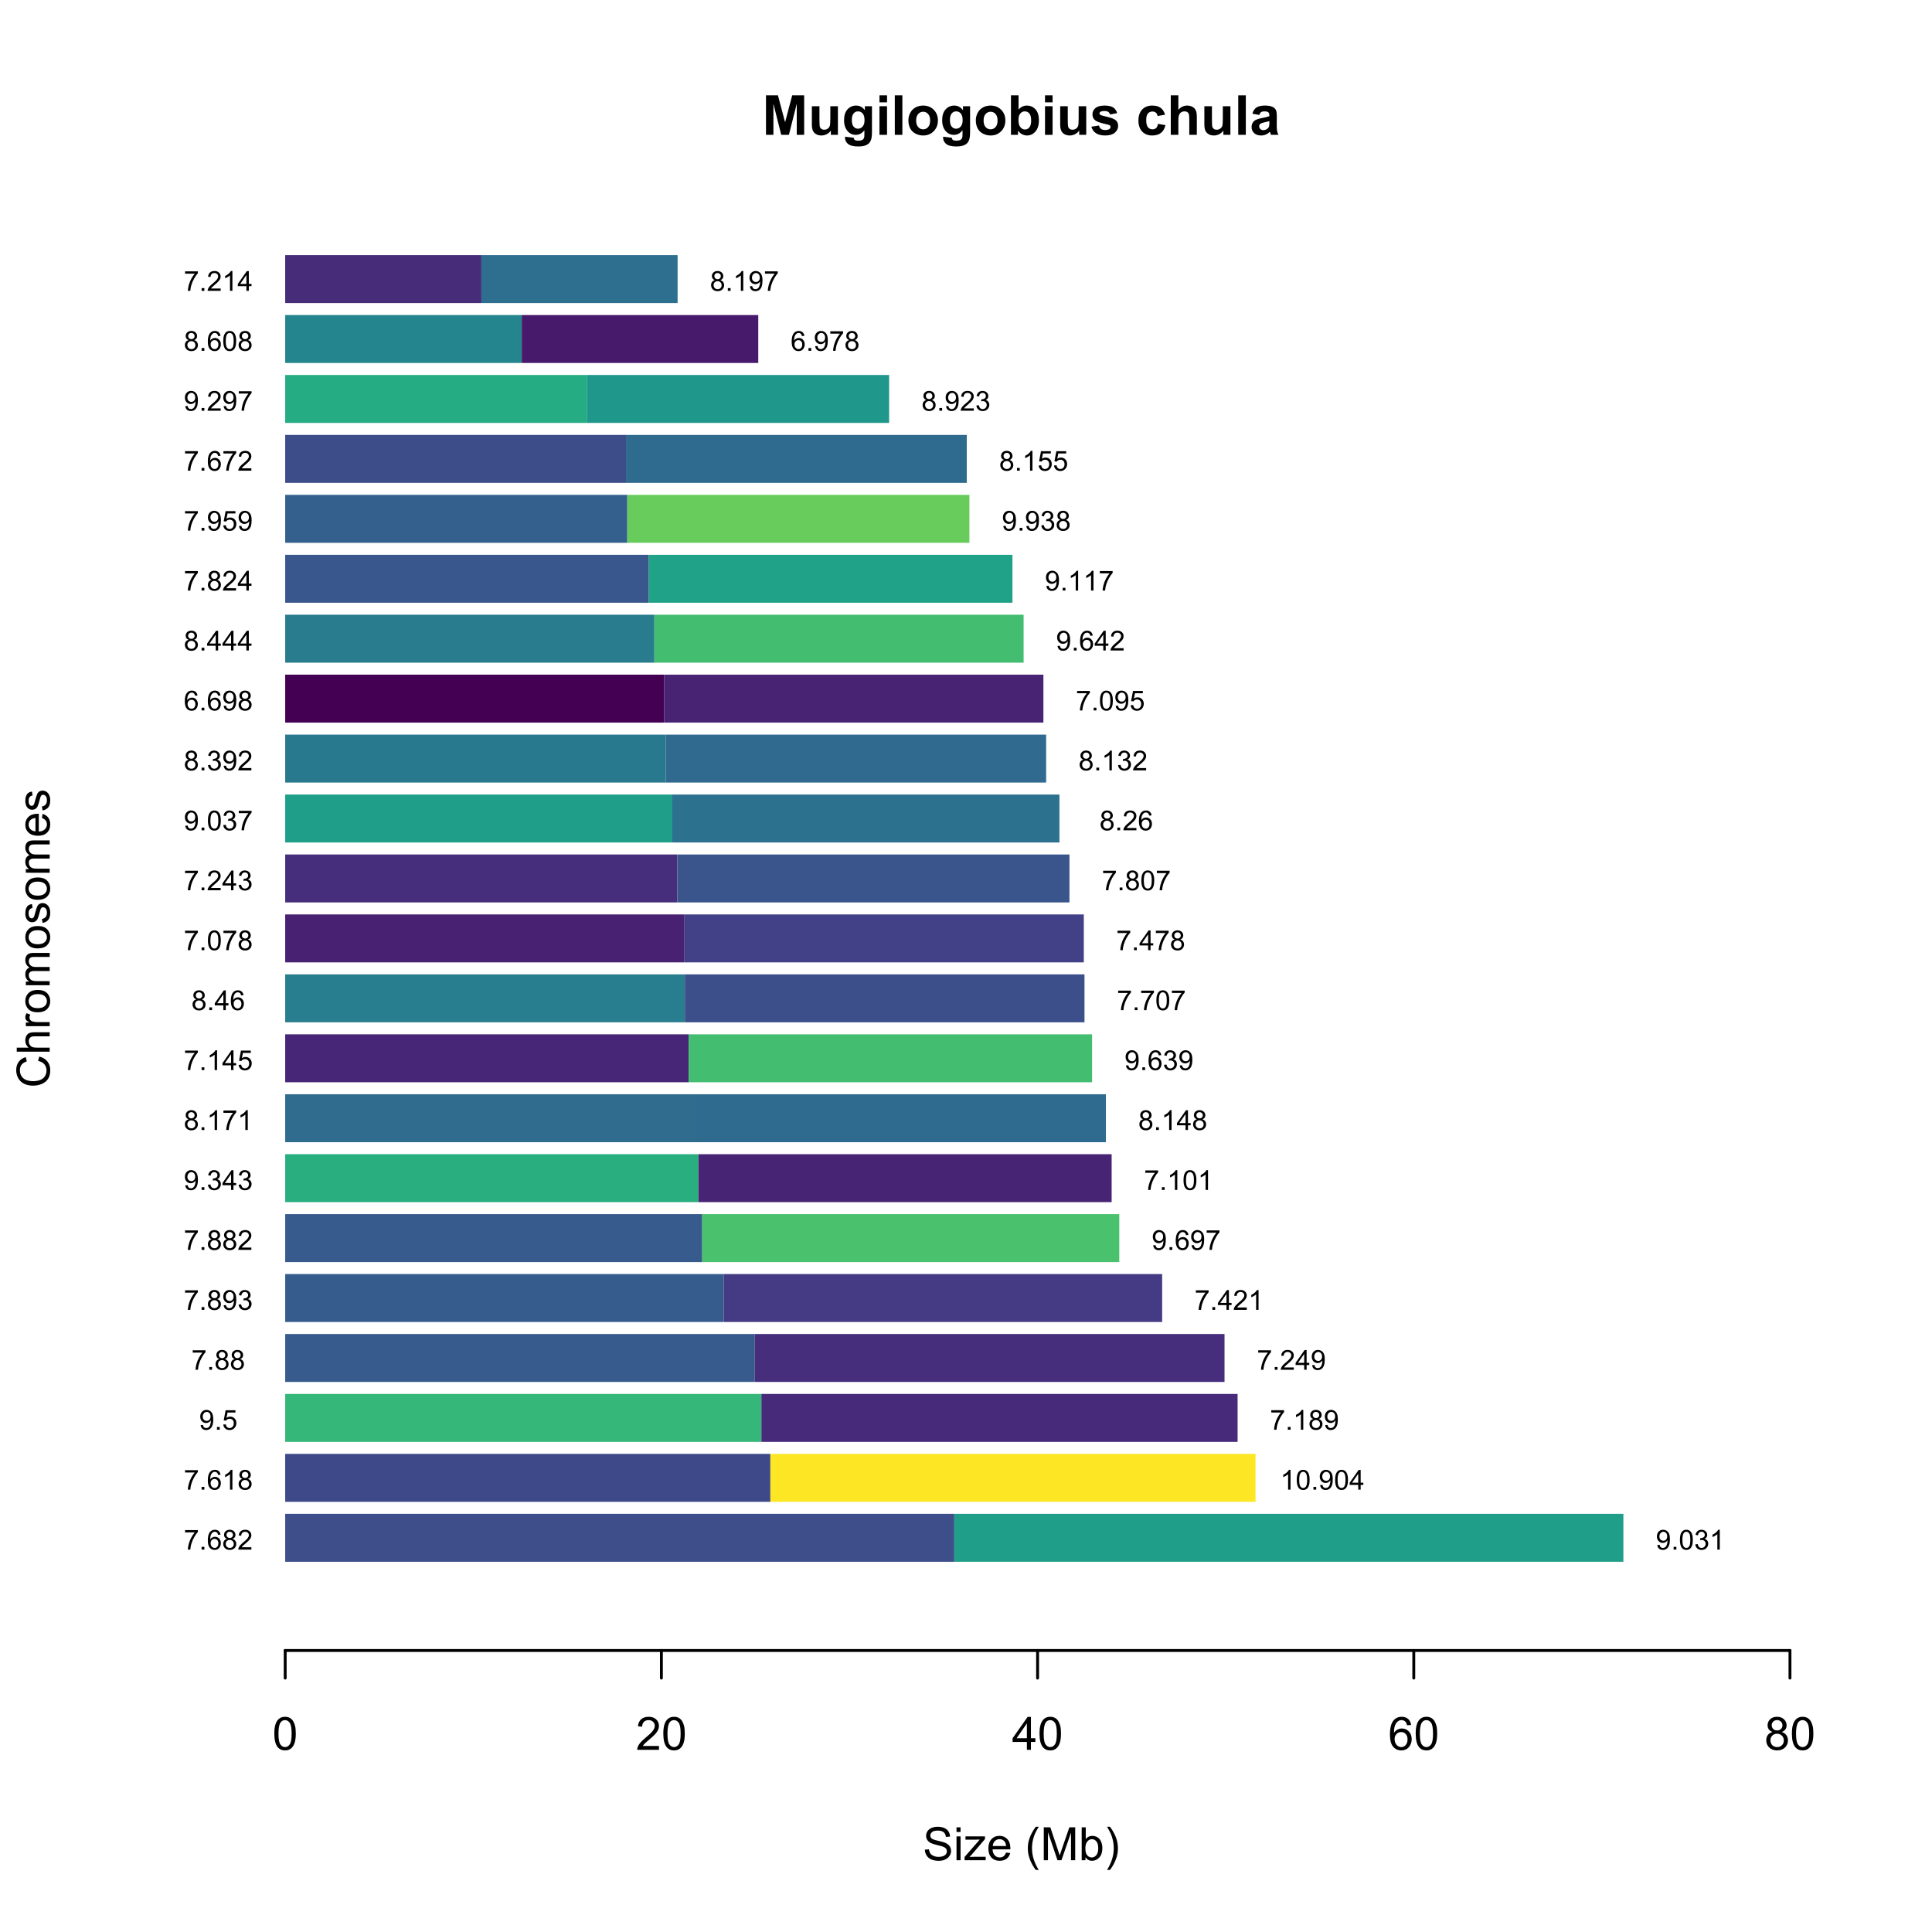 <?xml version="1.0" encoding="UTF-8"?>
<svg xmlns="http://www.w3.org/2000/svg" xmlns:xlink="http://www.w3.org/1999/xlink" width="504" height="504" viewBox="0 0 504 504">
<defs>
<g>
<g id="glyph-0-0">
<path d="M 1.02 0 L 1.02 -10.309 L 4.133 -10.309 L 6.004 -3.277 L 7.855 -10.309 L 10.977 -10.309 L 10.977 0 L 9.043 0 L 9.043 -8.113 L 6.996 0 L 4.992 0 L 2.953 -8.113 L 2.953 0 Z M 1.02 0 "/>
</g>
<g id="glyph-0-1">
<path d="M 5.949 0 L 5.949 -1.117 C 5.676 -0.719 5.32 -0.406 4.875 -0.176 C 4.434 0.055 3.965 0.168 3.473 0.168 C 2.973 0.168 2.523 0.059 2.125 -0.16 C 1.727 -0.383 1.438 -0.691 1.258 -1.09 C 1.082 -1.488 0.992 -2.039 0.992 -2.742 L 0.992 -7.469 L 2.969 -7.469 L 2.969 -4.035 C 2.969 -2.984 3.004 -2.344 3.074 -2.105 C 3.148 -1.867 3.281 -1.68 3.473 -1.543 C 3.664 -1.406 3.91 -1.336 4.203 -1.336 C 4.543 -1.336 4.844 -1.43 5.113 -1.613 C 5.379 -1.797 5.562 -2.027 5.66 -2.301 C 5.758 -2.578 5.809 -3.25 5.809 -4.316 L 5.809 -7.469 L 7.785 -7.469 L 7.785 0 Z M 5.949 0 "/>
</g>
<g id="glyph-0-2">
<path d="M 0.852 0.492 L 3.109 0.766 C 3.145 1.027 3.23 1.211 3.367 1.309 C 3.555 1.449 3.852 1.52 4.254 1.52 C 4.77 1.52 5.156 1.441 5.414 1.285 C 5.586 1.184 5.719 1.016 5.809 0.789 C 5.867 0.625 5.898 0.32 5.898 -0.121 L 5.898 -1.211 C 5.309 -0.402 4.562 0 3.664 0 C 2.66 0 1.867 -0.426 1.281 -1.273 C 0.82 -1.941 0.59 -2.777 0.59 -3.777 C 0.59 -5.027 0.891 -5.984 1.492 -6.645 C 2.098 -7.305 2.844 -7.637 3.742 -7.637 C 4.664 -7.637 5.426 -7.23 6.027 -6.418 L 6.027 -7.469 L 7.875 -7.469 L 7.875 -0.766 C 7.875 0.113 7.801 0.773 7.656 1.211 C 7.512 1.645 7.309 1.988 7.047 2.234 C 6.781 2.484 6.434 2.68 5.992 2.82 C 5.555 2.961 5 3.031 4.332 3.031 C 3.066 3.031 2.168 2.812 1.637 2.379 C 1.109 1.945 0.844 1.398 0.844 0.73 C 0.844 0.664 0.848 0.586 0.852 0.492 M 2.617 -3.887 C 2.617 -3.098 2.77 -2.516 3.074 -2.148 C 3.383 -1.781 3.762 -1.598 4.211 -1.598 C 4.695 -1.598 5.102 -1.785 5.434 -2.164 C 5.77 -2.539 5.934 -3.098 5.934 -3.84 C 5.934 -4.613 5.773 -5.188 5.457 -5.562 C 5.137 -5.938 4.734 -6.125 4.246 -6.125 C 3.773 -6.125 3.383 -5.941 3.074 -5.57 C 2.77 -5.203 2.617 -4.645 2.617 -3.887 Z M 2.617 -3.887 "/>
</g>
<g id="glyph-0-3">
<path d="M 1.035 -8.48 L 1.035 -10.309 L 3.008 -10.309 L 3.008 -8.48 L 1.035 -8.48 M 1.035 0 L 1.035 -7.469 L 3.008 -7.469 L 3.008 0 Z M 1.035 0 "/>
</g>
<g id="glyph-0-4">
<path d="M 1.035 0 L 1.035 -10.309 L 3.008 -10.309 L 3.008 0 Z M 1.035 0 "/>
</g>
<g id="glyph-0-5">
<path d="M 0.578 -3.84 C 0.578 -4.496 0.738 -5.129 1.062 -5.746 C 1.387 -6.359 1.844 -6.828 2.438 -7.152 C 3.027 -7.473 3.691 -7.637 4.422 -7.637 C 5.551 -7.637 6.477 -7.27 7.199 -6.535 C 7.922 -5.801 8.281 -4.875 8.281 -3.754 C 8.281 -2.625 7.918 -1.688 7.188 -0.945 C 6.461 -0.203 5.543 0.168 4.438 0.168 C 3.754 0.168 3.098 0.016 2.477 -0.297 C 1.855 -0.605 1.387 -1.059 1.062 -1.656 C 0.738 -2.254 0.578 -2.98 0.578 -3.84 M 2.602 -3.734 C 2.602 -2.992 2.777 -2.426 3.129 -2.031 C 3.48 -1.637 3.914 -1.441 4.43 -1.441 C 4.945 -1.441 5.379 -1.637 5.727 -2.031 C 6.074 -2.426 6.25 -2.996 6.25 -3.746 C 6.25 -4.48 6.074 -5.043 5.727 -5.434 C 5.379 -5.828 4.945 -6.027 4.43 -6.027 C 3.914 -6.027 3.48 -5.828 3.129 -5.434 C 2.777 -5.043 2.602 -4.473 2.602 -3.734 Z M 2.602 -3.734 "/>
</g>
<g id="glyph-0-6">
<path d="M 0.949 0 L 0.949 -10.309 L 2.926 -10.309 L 2.926 -6.594 C 3.535 -7.289 4.258 -7.637 5.09 -7.637 C 6 -7.637 6.754 -7.305 7.348 -6.648 C 7.941 -5.988 8.242 -5.043 8.242 -3.812 C 8.242 -2.535 7.938 -1.555 7.328 -0.863 C 6.723 -0.176 5.984 0.168 5.117 0.168 C 4.691 0.168 4.273 0.062 3.855 -0.152 C 3.441 -0.363 3.086 -0.68 2.785 -1.098 L 2.785 0 L 0.949 0 M 2.91 -3.895 C 2.91 -3.121 3.031 -2.551 3.277 -2.18 C 3.617 -1.656 4.074 -1.391 4.641 -1.391 C 5.078 -1.391 5.449 -1.578 5.754 -1.949 C 6.062 -2.324 6.215 -2.91 6.215 -3.711 C 6.215 -4.566 6.062 -5.18 5.75 -5.559 C 5.441 -5.934 5.047 -6.125 4.562 -6.125 C 4.09 -6.125 3.695 -5.941 3.383 -5.57 C 3.066 -5.203 2.91 -4.645 2.91 -3.895 Z M 2.91 -3.895 "/>
</g>
<g id="glyph-0-7">
<path d="M 0.336 -2.129 L 2.32 -2.434 C 2.406 -2.047 2.574 -1.758 2.832 -1.559 C 3.09 -1.359 3.453 -1.258 3.918 -1.258 C 4.426 -1.258 4.812 -1.352 5.07 -1.539 C 5.242 -1.672 5.328 -1.848 5.328 -2.066 C 5.328 -2.219 5.281 -2.34 5.188 -2.441 C 5.09 -2.535 4.871 -2.621 4.527 -2.699 C 2.934 -3.051 1.926 -3.371 1.496 -3.664 C 0.906 -4.066 0.613 -4.625 0.613 -5.344 C 0.613 -5.992 0.867 -6.535 1.379 -6.977 C 1.891 -7.414 2.68 -7.637 3.754 -7.637 C 4.777 -7.637 5.535 -7.469 6.031 -7.137 C 6.531 -6.805 6.871 -6.312 7.059 -5.66 L 5.195 -5.316 C 5.117 -5.605 4.965 -5.828 4.742 -5.984 C 4.52 -6.137 4.203 -6.215 3.789 -6.215 C 3.27 -6.215 2.898 -6.145 2.672 -5.996 C 2.523 -5.895 2.445 -5.762 2.445 -5.598 C 2.445 -5.457 2.512 -5.336 2.645 -5.238 C 2.82 -5.105 3.438 -4.922 4.488 -4.684 C 5.543 -4.445 6.277 -4.152 6.695 -3.805 C 7.105 -3.453 7.312 -2.961 7.312 -2.336 C 7.312 -1.648 7.027 -1.062 6.453 -0.57 C 5.883 -0.078 5.035 0.168 3.918 0.168 C 2.898 0.168 2.094 -0.039 1.5 -0.449 C 0.91 -0.863 0.52 -1.422 0.336 -2.129 Z M 0.336 -2.129 "/>
</g>
<g id="glyph-0-8">
</g>
<g id="glyph-0-9">
<path d="M 7.543 -5.258 L 5.598 -4.906 C 5.531 -5.297 5.383 -5.59 5.148 -5.785 C 4.918 -5.984 4.617 -6.082 4.246 -6.082 C 3.754 -6.082 3.363 -5.91 3.07 -5.57 C 2.777 -5.23 2.629 -4.664 2.629 -3.867 C 2.629 -2.98 2.777 -2.355 3.074 -1.988 C 3.375 -1.625 3.773 -1.441 4.273 -1.441 C 4.648 -1.441 4.957 -1.547 5.195 -1.762 C 5.434 -1.973 5.605 -2.34 5.703 -2.863 L 7.645 -2.531 C 7.441 -1.641 7.055 -0.969 6.484 -0.512 C 5.91 -0.059 5.145 0.168 4.184 0.168 C 3.09 0.168 2.219 -0.176 1.57 -0.863 C 0.922 -1.555 0.598 -2.508 0.598 -3.727 C 0.598 -4.961 0.922 -5.918 1.574 -6.605 C 2.227 -7.293 3.109 -7.637 4.219 -7.637 C 5.129 -7.637 5.852 -7.441 6.387 -7.047 C 6.926 -6.656 7.309 -6.062 7.543 -5.258 Z M 7.543 -5.258 "/>
</g>
<g id="glyph-0-10">
<path d="M 3.004 -10.309 L 3.004 -6.52 C 3.641 -7.262 4.402 -7.637 5.289 -7.637 C 5.742 -7.637 6.152 -7.551 6.52 -7.383 C 6.883 -7.215 7.16 -7 7.344 -6.734 C 7.527 -6.473 7.656 -6.184 7.723 -5.863 C 7.793 -5.547 7.824 -5.051 7.824 -4.379 L 7.824 0 L 5.852 0 L 5.852 -3.945 C 5.852 -4.727 5.812 -5.223 5.738 -5.434 C 5.664 -5.645 5.531 -5.812 5.34 -5.938 C 5.148 -6.062 4.914 -6.125 4.625 -6.125 C 4.297 -6.125 4.004 -6.043 3.746 -5.887 C 3.488 -5.727 3.301 -5.484 3.18 -5.164 C 3.062 -4.844 3.004 -4.367 3.004 -3.742 L 3.004 0 L 1.027 0 L 1.027 -10.309 Z M 3.004 -10.309 "/>
</g>
<g id="glyph-0-11">
<path d="M 2.512 -5.188 L 0.719 -5.512 C 0.918 -6.234 1.266 -6.77 1.758 -7.117 C 2.25 -7.461 2.98 -7.637 3.953 -7.637 C 4.832 -7.637 5.488 -7.531 5.922 -7.324 C 6.352 -7.113 6.656 -6.848 6.832 -6.527 C 7.008 -6.207 7.094 -5.617 7.094 -4.762 L 7.074 -2.453 C 7.074 -1.797 7.105 -1.312 7.168 -1 C 7.23 -0.691 7.352 -0.355 7.523 0 L 5.57 0 C 5.516 -0.133 5.453 -0.324 5.379 -0.582 C 5.348 -0.699 5.324 -0.777 5.309 -0.816 C 4.973 -0.488 4.609 -0.242 4.227 -0.078 C 3.84 0.086 3.43 0.168 2.996 0.168 C 2.227 0.168 1.621 -0.039 1.176 -0.457 C 0.734 -0.875 0.512 -1.402 0.512 -2.039 C 0.512 -2.461 0.613 -2.836 0.816 -3.168 C 1.016 -3.496 1.301 -3.75 1.664 -3.926 C 2.027 -4.102 2.551 -4.258 3.234 -4.387 C 4.156 -4.562 4.797 -4.723 5.152 -4.871 L 5.152 -5.07 C 5.152 -5.449 5.059 -5.719 4.871 -5.883 C 4.684 -6.043 4.332 -6.125 3.812 -6.125 C 3.461 -6.125 3.184 -6.055 2.988 -5.918 C 2.793 -5.777 2.633 -5.535 2.512 -5.188 M 5.152 -3.586 C 4.902 -3.5 4.5 -3.402 3.953 -3.285 C 3.402 -3.168 3.043 -3.051 2.875 -2.938 C 2.617 -2.758 2.488 -2.523 2.488 -2.242 C 2.488 -1.965 2.594 -1.727 2.797 -1.527 C 3.004 -1.324 3.266 -1.223 3.586 -1.223 C 3.941 -1.223 4.281 -1.34 4.605 -1.574 C 4.844 -1.754 5 -1.973 5.078 -2.23 C 5.129 -2.398 5.152 -2.719 5.152 -3.191 Z M 5.152 -3.586 "/>
</g>
<g id="glyph-1-0">
<path d="M 0.539 -2.758 L 1.609 -2.852 C 1.66 -2.422 1.781 -2.07 1.965 -1.797 C 2.152 -1.52 2.438 -1.297 2.828 -1.129 C 3.219 -0.957 3.66 -0.875 4.148 -0.875 C 4.582 -0.875 4.965 -0.938 5.297 -1.066 C 5.629 -1.195 5.875 -1.371 6.039 -1.598 C 6.199 -1.82 6.281 -2.066 6.281 -2.332 C 6.281 -2.602 6.203 -2.836 6.047 -3.039 C 5.891 -3.238 5.633 -3.406 5.273 -3.547 C 5.043 -3.633 4.531 -3.773 3.742 -3.965 C 2.953 -4.152 2.402 -4.332 2.086 -4.5 C 1.676 -4.715 1.371 -4.98 1.168 -5.301 C 0.969 -5.617 0.867 -5.973 0.867 -6.367 C 0.867 -6.805 0.992 -7.207 1.234 -7.586 C 1.484 -7.961 1.84 -8.246 2.312 -8.445 C 2.785 -8.637 3.312 -8.734 3.891 -8.734 C 4.527 -8.734 5.09 -8.633 5.574 -8.43 C 6.062 -8.223 6.434 -7.922 6.695 -7.523 C 6.957 -7.125 7.098 -6.672 7.117 -6.172 L 6.031 -6.086 C 5.969 -6.629 5.773 -7.039 5.434 -7.32 C 5.098 -7.594 4.598 -7.734 3.938 -7.734 C 3.25 -7.734 2.75 -7.609 2.434 -7.355 C 2.121 -7.105 1.961 -6.801 1.961 -6.445 C 1.961 -6.137 2.074 -5.883 2.297 -5.684 C 2.516 -5.484 3.086 -5.281 4.012 -5.07 C 4.934 -4.863 5.566 -4.68 5.914 -4.523 C 6.41 -4.293 6.781 -4 7.02 -3.648 C 7.258 -3.293 7.375 -2.887 7.375 -2.426 C 7.375 -1.969 7.246 -1.539 6.984 -1.133 C 6.723 -0.73 6.348 -0.414 5.855 -0.191 C 5.367 0.035 4.812 0.148 4.203 0.148 C 3.422 0.148 2.773 0.031 2.246 -0.195 C 1.723 -0.418 1.309 -0.762 1.012 -1.215 C 0.711 -1.672 0.555 -2.188 0.539 -2.758 Z M 0.539 -2.758 "/>
</g>
<g id="glyph-1-1">
<path d="M 0.797 -7.375 L 0.797 -8.59 L 1.852 -8.59 L 1.852 -7.375 L 0.797 -7.375 M 0.797 0 L 0.797 -6.223 L 1.852 -6.223 L 1.852 0 Z M 0.797 0 "/>
</g>
<g id="glyph-1-2">
<path d="M 0.234 0 L 0.234 -0.855 L 4.195 -5.402 C 3.746 -5.379 3.348 -5.367 3.008 -5.367 L 0.469 -5.367 L 0.469 -6.223 L 5.555 -6.223 L 5.555 -5.523 L 2.188 -1.578 L 1.535 -0.855 C 2.008 -0.891 2.449 -0.906 2.867 -0.906 L 5.742 -0.906 L 5.742 0 Z M 0.234 0 "/>
</g>
<g id="glyph-1-3">
<path d="M 5.051 -2.004 L 6.141 -1.867 C 5.969 -1.23 5.648 -0.738 5.188 -0.387 C 4.719 -0.035 4.125 0.141 3.406 0.141 C 2.492 0.141 1.773 -0.141 1.238 -0.699 C 0.707 -1.262 0.438 -2.047 0.438 -3.059 C 0.438 -4.105 0.711 -4.918 1.25 -5.496 C 1.789 -6.074 2.484 -6.363 3.344 -6.363 C 4.18 -6.363 4.859 -6.078 5.383 -5.516 C 5.914 -4.945 6.176 -4.148 6.176 -3.125 C 6.176 -3.059 6.172 -2.965 6.172 -2.844 L 1.531 -2.844 C 1.566 -2.156 1.762 -1.633 2.109 -1.273 C 2.457 -0.906 2.891 -0.727 3.41 -0.727 C 3.797 -0.727 4.125 -0.828 4.398 -1.031 C 4.672 -1.234 4.891 -1.559 5.051 -2.004 M 1.586 -3.711 L 5.062 -3.711 C 5.016 -4.23 4.883 -4.625 4.664 -4.887 C 4.328 -5.293 3.891 -5.496 3.359 -5.496 C 2.871 -5.496 2.465 -5.332 2.137 -5.008 C 1.805 -4.684 1.625 -4.25 1.586 -3.711 Z M 1.586 -3.711 "/>
</g>
<g id="glyph-1-4">
</g>
<g id="glyph-1-5">
<path d="M 2.805 2.523 C 2.223 1.789 1.73 0.93 1.328 -0.055 C 0.93 -1.035 0.727 -2.055 0.727 -3.109 C 0.727 -4.039 0.875 -4.93 1.18 -5.781 C 1.531 -6.77 2.07 -7.754 2.805 -8.734 L 3.562 -8.734 C 3.09 -7.922 2.777 -7.344 2.625 -6.996 C 2.387 -6.457 2.199 -5.895 2.062 -5.309 C 1.895 -4.578 1.812 -3.844 1.812 -3.105 C 1.812 -1.227 2.395 0.652 3.562 2.523 Z M 2.805 2.523 "/>
</g>
<g id="glyph-1-6">
<path d="M 0.891 0 L 0.891 -8.59 L 2.602 -8.59 L 4.633 -2.508 C 4.82 -1.941 4.957 -1.516 5.047 -1.234 C 5.141 -1.547 5.293 -2.008 5.5 -2.613 L 7.559 -8.59 L 9.086 -8.59 L 9.086 0 L 7.992 0 L 7.992 -7.188 L 5.496 0 L 4.469 0 L 1.984 -7.312 L 1.984 0 Z M 0.891 0 "/>
</g>
<g id="glyph-1-7">
<path d="M 1.766 0 L 0.785 0 L 0.785 -8.59 L 1.84 -8.59 L 1.84 -5.523 C 2.285 -6.082 2.852 -6.363 3.547 -6.363 C 3.926 -6.363 4.289 -6.285 4.633 -6.133 C 4.973 -5.977 5.254 -5.762 5.477 -5.48 C 5.695 -5.203 5.867 -4.863 5.992 -4.469 C 6.117 -4.074 6.18 -3.652 6.18 -3.203 C 6.18 -2.141 5.918 -1.312 5.391 -0.734 C 4.863 -0.152 4.23 0.141 3.492 0.141 C 2.758 0.141 2.18 -0.168 1.766 -0.781 L 1.766 0 M 1.75 -3.156 C 1.75 -2.41 1.852 -1.871 2.055 -1.539 C 2.387 -1 2.836 -0.727 3.406 -0.727 C 3.863 -0.727 4.262 -0.926 4.602 -1.328 C 4.934 -1.727 5.102 -2.324 5.102 -3.117 C 5.102 -3.93 4.941 -4.531 4.621 -4.914 C 4.297 -5.305 3.906 -5.496 3.453 -5.496 C 2.988 -5.496 2.59 -5.297 2.258 -4.895 C 1.922 -4.496 1.75 -3.914 1.75 -3.156 Z M 1.75 -3.156 "/>
</g>
<g id="glyph-1-8">
<path d="M 1.484 2.523 L 0.727 2.523 C 1.895 0.652 2.477 -1.227 2.477 -3.105 C 2.477 -3.84 2.395 -4.566 2.227 -5.289 C 2.094 -5.875 1.906 -6.438 1.672 -6.977 C 1.516 -7.328 1.203 -7.914 0.727 -8.734 L 1.484 -8.734 C 2.215 -7.754 2.758 -6.77 3.109 -5.781 C 3.41 -4.93 3.562 -4.039 3.562 -3.109 C 3.562 -2.055 3.359 -1.035 2.957 -0.055 C 2.551 0.93 2.059 1.789 1.484 2.523 Z M 1.484 2.523 "/>
</g>
<g id="glyph-1-9">
<path d="M 0.5 -4.234 C 0.5 -5.25 0.602 -6.07 0.812 -6.688 C 1.02 -7.309 1.332 -7.785 1.742 -8.121 C 2.156 -8.457 2.672 -8.625 3.297 -8.625 C 3.758 -8.625 4.164 -8.531 4.512 -8.348 C 4.859 -8.16 5.145 -7.895 5.375 -7.543 C 5.598 -7.195 5.777 -6.77 5.906 -6.266 C 6.035 -5.766 6.102 -5.086 6.102 -4.234 C 6.102 -3.227 5.996 -2.414 5.789 -1.797 C 5.582 -1.176 5.273 -0.699 4.859 -0.359 C 4.449 -0.023 3.926 0.148 3.297 0.148 C 2.469 0.148 1.82 -0.152 1.348 -0.742 C 0.781 -1.461 0.5 -2.621 0.5 -4.234 M 1.582 -4.234 C 1.582 -2.824 1.746 -1.887 2.078 -1.422 C 2.406 -0.953 2.812 -0.719 3.297 -0.719 C 3.781 -0.719 4.191 -0.953 4.52 -1.422 C 4.852 -1.891 5.016 -2.828 5.016 -4.234 C 5.016 -5.648 4.852 -6.59 4.52 -7.055 C 4.191 -7.52 3.781 -7.75 3.289 -7.75 C 2.801 -7.75 2.414 -7.547 2.125 -7.137 C 1.766 -6.613 1.582 -5.645 1.582 -4.234 Z M 1.582 -4.234 "/>
</g>
<g id="glyph-1-10">
<path d="M 6.039 -1.016 L 6.039 0 L 0.363 0 C 0.355 -0.254 0.395 -0.5 0.484 -0.734 C 0.629 -1.117 0.863 -1.5 1.18 -1.875 C 1.5 -2.25 1.957 -2.684 2.562 -3.176 C 3.492 -3.941 4.125 -4.547 4.453 -4.996 C 4.781 -5.441 4.945 -5.867 4.945 -6.266 C 4.945 -6.68 4.797 -7.035 4.496 -7.32 C 4.199 -7.609 3.809 -7.75 3.328 -7.75 C 2.82 -7.75 2.414 -7.602 2.109 -7.297 C 1.805 -6.992 1.648 -6.57 1.648 -6.031 L 0.562 -6.141 C 0.637 -6.949 0.918 -7.566 1.398 -7.988 C 1.883 -8.414 2.535 -8.625 3.352 -8.625 C 4.176 -8.625 4.828 -8.398 5.309 -7.938 C 5.789 -7.484 6.031 -6.914 6.031 -6.242 C 6.031 -5.895 5.957 -5.559 5.82 -5.227 C 5.676 -4.895 5.445 -4.543 5.117 -4.18 C 4.793 -3.809 4.25 -3.305 3.492 -2.664 C 2.859 -2.133 2.453 -1.773 2.273 -1.586 C 2.094 -1.395 1.945 -1.203 1.828 -1.016 Z M 6.039 -1.016 "/>
</g>
<g id="glyph-1-11">
<path d="M 3.879 0 L 3.879 -2.055 L 0.152 -2.055 L 0.152 -3.023 L 4.07 -8.59 L 4.934 -8.59 L 4.934 -3.023 L 6.094 -3.023 L 6.094 -2.055 L 4.934 -2.055 L 4.934 0 L 3.879 0 M 3.879 -3.023 L 3.879 -6.898 L 1.188 -3.023 Z M 3.879 -3.023 "/>
</g>
<g id="glyph-1-12">
<path d="M 5.969 -6.484 L 4.922 -6.406 C 4.828 -6.816 4.695 -7.117 4.523 -7.305 C 4.238 -7.605 3.887 -7.758 3.469 -7.758 C 3.133 -7.758 2.836 -7.664 2.586 -7.477 C 2.25 -7.234 1.988 -6.879 1.797 -6.414 C 1.605 -5.949 1.508 -5.289 1.5 -4.43 C 1.754 -4.816 2.062 -5.102 2.43 -5.289 C 2.797 -5.477 3.184 -5.57 3.586 -5.57 C 4.289 -5.57 4.887 -5.312 5.383 -4.797 C 5.875 -4.277 6.125 -3.609 6.125 -2.789 C 6.125 -2.25 6.008 -1.75 5.773 -1.285 C 5.543 -0.824 5.223 -0.469 4.816 -0.223 C 4.41 0.023 3.949 0.148 3.434 0.148 C 2.555 0.148 1.836 -0.176 1.281 -0.824 C 0.727 -1.469 0.453 -2.535 0.453 -4.02 C 0.453 -5.68 0.758 -6.887 1.371 -7.641 C 1.906 -8.297 2.625 -8.625 3.531 -8.625 C 4.207 -8.625 4.762 -8.434 5.195 -8.055 C 5.625 -7.676 5.883 -7.156 5.969 -6.484 M 1.664 -2.781 C 1.664 -2.422 1.742 -2.07 1.895 -1.742 C 2.051 -1.406 2.266 -1.156 2.543 -0.98 C 2.82 -0.809 3.109 -0.719 3.414 -0.719 C 3.859 -0.719 4.242 -0.898 4.562 -1.258 C 4.883 -1.617 5.043 -2.105 5.047 -2.727 C 5.043 -3.316 4.887 -3.785 4.57 -4.129 C 4.254 -4.469 3.855 -4.641 3.375 -4.641 C 2.898 -4.641 2.492 -4.469 2.164 -4.129 C 1.828 -3.785 1.664 -3.336 1.664 -2.781 Z M 1.664 -2.781 "/>
</g>
<g id="glyph-1-13">
<path d="M 2.121 -4.656 C 1.684 -4.816 1.359 -5.047 1.148 -5.344 C 0.938 -5.641 0.832 -5.996 0.832 -6.41 C 0.832 -7.035 1.059 -7.559 1.508 -7.984 C 1.953 -8.41 2.551 -8.625 3.297 -8.625 C 4.047 -8.625 4.652 -8.406 5.109 -7.973 C 5.566 -7.535 5.797 -7.004 5.797 -6.383 C 5.797 -5.98 5.691 -5.637 5.48 -5.34 C 5.273 -5.047 4.953 -4.816 4.531 -4.656 C 5.055 -4.484 5.457 -4.207 5.734 -3.828 C 6.008 -3.441 6.148 -2.984 6.148 -2.453 C 6.148 -1.719 5.887 -1.102 5.367 -0.602 C 4.848 -0.105 4.164 0.148 3.316 0.148 C 2.469 0.148 1.785 -0.105 1.266 -0.605 C 0.746 -1.109 0.484 -1.734 0.484 -2.484 C 0.484 -3.043 0.629 -3.512 0.91 -3.887 C 1.195 -4.266 1.598 -4.52 2.121 -4.656 M 1.91 -6.445 C 1.91 -6.039 2.039 -5.707 2.305 -5.449 C 2.562 -5.191 2.902 -5.062 3.32 -5.062 C 3.727 -5.062 4.062 -5.191 4.32 -5.445 C 4.582 -5.703 4.711 -6.016 4.711 -6.387 C 4.711 -6.773 4.578 -7.098 4.309 -7.363 C 4.043 -7.625 3.711 -7.758 3.312 -7.758 C 2.906 -7.758 2.574 -7.629 2.309 -7.371 C 2.043 -7.113 1.91 -6.805 1.91 -6.445 M 1.57 -2.477 C 1.57 -2.176 1.641 -1.887 1.785 -1.605 C 1.926 -1.324 2.141 -1.105 2.422 -0.953 C 2.703 -0.797 3.004 -0.719 3.328 -0.719 C 3.832 -0.719 4.25 -0.883 4.578 -1.207 C 4.906 -1.531 5.07 -1.941 5.07 -2.445 C 5.07 -2.949 4.898 -3.371 4.562 -3.703 C 4.223 -4.035 3.801 -4.203 3.293 -4.203 C 2.797 -4.203 2.387 -4.039 2.059 -3.711 C 1.734 -3.383 1.57 -2.969 1.57 -2.477 Z M 1.57 -2.477 "/>
</g>
<g id="glyph-2-0">
<path d="M -3.012 -7.055 L -2.723 -8.191 C -1.789 -7.953 -1.078 -7.523 -0.59 -6.906 C -0.098 -6.285 0.148 -5.527 0.148 -4.633 C 0.148 -3.711 -0.043 -2.957 -0.418 -2.375 C -0.797 -1.797 -1.344 -1.355 -2.055 -1.051 C -2.77 -0.75 -3.539 -0.598 -4.359 -0.598 C -5.254 -0.598 -6.035 -0.77 -6.699 -1.109 C -7.367 -1.453 -7.871 -1.938 -8.219 -2.57 C -8.562 -3.199 -8.734 -3.895 -8.734 -4.652 C -8.734 -5.512 -8.516 -6.234 -8.078 -6.82 C -7.641 -7.406 -7.027 -7.812 -6.234 -8.047 L -5.969 -6.926 C -6.594 -6.727 -7.051 -6.438 -7.336 -6.059 C -7.621 -5.68 -7.766 -5.203 -7.766 -4.629 C -7.766 -3.969 -7.605 -3.418 -7.289 -2.973 C -6.973 -2.531 -6.547 -2.219 -6.016 -2.039 C -5.48 -1.859 -4.93 -1.77 -4.367 -1.77 C -3.633 -1.77 -2.996 -1.875 -2.453 -2.09 C -1.906 -2.301 -1.5 -2.633 -1.23 -3.082 C -0.961 -3.531 -0.824 -4.016 -0.824 -4.539 C -0.824 -5.176 -1.008 -5.715 -1.375 -6.156 C -1.742 -6.598 -2.289 -6.898 -3.012 -7.055 Z M -3.012 -7.055 "/>
</g>
<g id="glyph-2-1">
<path d="M 0 -0.789 L -8.59 -0.793 L -8.59 -1.848 L -5.508 -1.848 C -6.078 -2.336 -6.363 -2.957 -6.363 -3.711 C -6.363 -4.168 -6.273 -4.57 -6.09 -4.91 C -5.91 -5.25 -5.656 -5.492 -5.336 -5.641 C -5.016 -5.785 -4.555 -5.859 -3.941 -5.859 L 0 -5.859 L 0 -4.805 L -3.941 -4.805 C -4.469 -4.805 -4.855 -4.691 -5.094 -4.461 C -5.336 -4.234 -5.453 -3.91 -5.453 -3.492 C -5.453 -3.18 -5.375 -2.887 -5.211 -2.609 C -5.051 -2.336 -4.828 -2.141 -4.555 -2.023 C -4.273 -1.906 -3.891 -1.848 -3.406 -1.848 L 0 -1.844 Z M 0 -0.789 "/>
</g>
<g id="glyph-2-2">
<path d="M 0 -0.781 L -6.223 -0.781 L -6.223 -1.73 L -5.281 -1.73 C -5.719 -1.969 -6.012 -2.195 -6.152 -2.398 C -6.293 -2.605 -6.363 -2.828 -6.363 -3.078 C -6.363 -3.43 -6.25 -3.793 -6.023 -4.16 L -5.047 -3.797 C -5.195 -3.539 -5.273 -3.281 -5.273 -3.023 C -5.273 -2.793 -5.203 -2.586 -5.066 -2.402 C -4.926 -2.219 -4.734 -2.086 -4.488 -2.012 C -4.113 -1.895 -3.703 -1.836 -3.258 -1.836 L 0 -1.836 Z M 0 -0.781 "/>
</g>
<g id="glyph-2-3">
<path d="M -3.109 -0.398 C -4.262 -0.398 -5.117 -0.719 -5.672 -1.359 C -6.133 -1.895 -6.363 -2.547 -6.363 -3.316 C -6.363 -4.172 -6.082 -4.871 -5.523 -5.414 C -4.961 -5.957 -4.188 -6.227 -3.199 -6.227 C -2.398 -6.227 -1.77 -6.109 -1.309 -5.867 C -0.852 -5.629 -0.492 -5.277 -0.238 -4.82 C 0.012 -4.359 0.141 -3.859 0.141 -3.316 C 0.141 -2.445 -0.141 -1.742 -0.695 -1.203 C -1.254 -0.668 -2.059 -0.398 -3.109 -0.398 M -3.109 -1.484 C -2.312 -1.484 -1.719 -1.656 -1.32 -2.004 C -0.926 -2.352 -0.727 -2.789 -0.727 -3.316 C -0.727 -3.84 -0.926 -4.273 -1.324 -4.625 C -1.723 -4.969 -2.328 -5.145 -3.145 -5.145 C -3.914 -5.145 -4.5 -4.969 -4.895 -4.621 C -5.293 -4.27 -5.492 -3.836 -5.492 -3.316 C -5.492 -2.789 -5.293 -2.352 -4.898 -2.004 C -4.504 -1.656 -3.906 -1.484 -3.109 -1.484 Z M -3.109 -1.484 "/>
</g>
<g id="glyph-2-4">
<path d="M 0 -0.789 L -6.223 -0.793 L -6.223 -1.734 L -5.352 -1.734 C -5.656 -1.93 -5.898 -2.188 -6.086 -2.516 C -6.27 -2.836 -6.363 -3.207 -6.363 -3.621 C -6.363 -4.082 -6.266 -4.461 -6.078 -4.754 C -5.883 -5.051 -5.617 -5.258 -5.273 -5.379 C -6 -5.871 -6.363 -6.512 -6.363 -7.301 C -6.363 -7.918 -6.191 -8.391 -5.852 -8.727 C -5.508 -9.055 -4.98 -9.223 -4.27 -9.223 L 0 -9.223 L 0 -8.172 L -3.918 -8.172 C -4.34 -8.172 -4.645 -8.141 -4.832 -8.07 C -5.016 -8.004 -5.164 -7.879 -5.277 -7.699 C -5.391 -7.52 -5.449 -7.309 -5.449 -7.066 C -5.449 -6.629 -5.305 -6.266 -5.012 -5.977 C -4.723 -5.688 -4.254 -5.543 -3.613 -5.543 L 0 -5.543 L 0 -4.488 L -4.043 -4.488 C -4.512 -4.488 -4.863 -4.402 -5.098 -4.23 C -5.332 -4.059 -5.449 -3.777 -5.449 -3.387 C -5.449 -3.09 -5.371 -2.816 -5.215 -2.562 C -5.059 -2.312 -4.828 -2.129 -4.531 -2.016 C -4.227 -1.902 -3.793 -1.848 -3.227 -1.848 L 0 -1.844 Z M 0 -0.789 "/>
</g>
<g id="glyph-2-5">
<path d="M -1.859 -0.371 L -2.023 -1.414 C -1.602 -1.469 -1.281 -1.633 -1.059 -1.902 C -0.836 -2.168 -0.727 -2.543 -0.727 -3.023 C -0.727 -3.508 -0.824 -3.867 -1.023 -4.102 C -1.219 -4.336 -1.449 -4.453 -1.715 -4.453 C -1.953 -4.453 -2.141 -4.348 -2.277 -4.141 C -2.371 -3.996 -2.492 -3.641 -2.637 -3.062 C -2.832 -2.289 -3 -1.754 -3.145 -1.457 C -3.285 -1.156 -3.484 -0.93 -3.734 -0.777 C -3.988 -0.621 -4.266 -0.547 -4.57 -0.547 C -4.848 -0.547 -5.105 -0.609 -5.34 -0.734 C -5.578 -0.863 -5.773 -1.035 -5.93 -1.254 C -6.051 -1.418 -6.152 -1.641 -6.238 -1.926 C -6.32 -2.207 -6.363 -2.512 -6.363 -2.836 C -6.363 -3.324 -6.293 -3.754 -6.152 -4.121 C -6.012 -4.492 -5.82 -4.762 -5.582 -4.938 C -5.34 -5.113 -5.02 -5.234 -4.617 -5.305 L -4.477 -4.273 C -4.797 -4.227 -5.047 -4.09 -5.227 -3.863 C -5.406 -3.641 -5.496 -3.324 -5.496 -2.914 C -5.496 -2.426 -5.414 -2.082 -5.258 -1.875 C -5.094 -1.668 -4.906 -1.566 -4.695 -1.566 C -4.555 -1.566 -4.434 -1.605 -4.324 -1.695 C -4.211 -1.777 -4.117 -1.914 -4.043 -2.098 C -4.004 -2.203 -3.914 -2.516 -3.773 -3.031 C -3.574 -3.773 -3.41 -4.297 -3.285 -4.59 C -3.156 -4.887 -2.973 -5.117 -2.73 -5.285 C -2.488 -5.453 -2.188 -5.535 -1.828 -5.539 C -1.477 -5.535 -1.145 -5.434 -0.836 -5.23 C -0.523 -5.023 -0.285 -4.727 -0.113 -4.344 C 0.055 -3.953 0.141 -3.516 0.141 -3.031 C 0.141 -2.219 -0.027 -1.605 -0.363 -1.18 C -0.699 -0.758 -1.199 -0.488 -1.859 -0.371 Z M -1.859 -0.371 "/>
</g>
<g id="glyph-2-6">
<path d="M -2.004 -5.051 L -1.867 -6.141 C -1.23 -5.969 -0.738 -5.648 -0.387 -5.188 C -0.035 -4.719 0.141 -4.125 0.141 -3.406 C 0.141 -2.492 -0.141 -1.773 -0.699 -1.238 C -1.262 -0.707 -2.047 -0.441 -3.059 -0.441 C -4.105 -0.441 -4.918 -0.711 -5.496 -1.25 C -6.074 -1.789 -6.363 -2.484 -6.363 -3.348 C -6.363 -4.18 -6.078 -4.859 -5.516 -5.383 C -4.945 -5.914 -4.148 -6.176 -3.121 -6.176 C -3.059 -6.176 -2.965 -6.172 -2.84 -6.172 L -2.844 -1.531 C -2.156 -1.566 -1.633 -1.762 -1.27 -2.109 C -0.906 -2.457 -0.727 -2.891 -0.727 -3.41 C -0.727 -3.797 -0.828 -4.125 -1.031 -4.398 C -1.234 -4.672 -1.559 -4.891 -2.004 -5.051 M -3.711 -1.59 L -3.707 -5.062 C -4.23 -5.016 -4.625 -4.883 -4.887 -4.664 C -5.293 -4.328 -5.496 -3.891 -5.496 -3.359 C -5.496 -2.871 -5.332 -2.465 -5.008 -2.137 C -4.684 -1.805 -4.25 -1.625 -3.711 -1.59 Z M -3.711 -1.59 "/>
</g>
<g id="glyph-3-0">
<path d="M 0.34 -4.48 L 0.34 -5.086 L 3.676 -5.086 L 3.676 -4.594 C 3.348 -4.246 3.023 -3.781 2.703 -3.203 C 2.379 -2.625 2.129 -2.027 1.953 -1.418 C 1.828 -0.984 1.746 -0.512 1.711 0 L 1.062 0 C 1.07 -0.406 1.148 -0.895 1.301 -1.469 C 1.453 -2.043 1.672 -2.598 1.957 -3.129 C 2.242 -3.664 2.543 -4.113 2.863 -4.48 Z M 0.34 -4.48 "/>
</g>
<g id="glyph-3-1">
<path d="M 0.652 0 L 0.652 -0.719 L 1.375 -0.719 L 1.375 0 Z M 0.652 0 "/>
</g>
<g id="glyph-3-2">
<path d="M 3.582 -3.891 L 2.953 -3.844 C 2.898 -4.09 2.816 -4.273 2.715 -4.383 C 2.543 -4.562 2.332 -4.656 2.082 -4.656 C 1.879 -4.656 1.703 -4.598 1.551 -4.484 C 1.352 -4.34 1.195 -4.129 1.078 -3.848 C 0.965 -3.57 0.906 -3.172 0.898 -2.656 C 1.051 -2.891 1.238 -3.062 1.457 -3.176 C 1.68 -3.285 1.91 -3.344 2.152 -3.344 C 2.574 -3.344 2.934 -3.188 3.23 -2.879 C 3.527 -2.566 3.672 -2.164 3.672 -1.672 C 3.672 -1.352 3.605 -1.051 3.465 -0.773 C 3.324 -0.492 3.133 -0.281 2.891 -0.133 C 2.645 0.016 2.371 0.086 2.059 0.086 C 1.531 0.086 1.102 -0.105 0.77 -0.492 C 0.438 -0.883 0.27 -1.52 0.27 -2.41 C 0.27 -3.406 0.453 -4.133 0.824 -4.586 C 1.145 -4.977 1.574 -5.176 2.121 -5.176 C 2.523 -5.176 2.859 -5.062 3.117 -4.832 C 3.375 -4.605 3.531 -4.293 3.582 -3.891 M 1 -1.668 C 1 -1.453 1.043 -1.242 1.137 -1.043 C 1.23 -0.844 1.359 -0.691 1.527 -0.59 C 1.691 -0.484 1.867 -0.434 2.051 -0.434 C 2.316 -0.434 2.547 -0.539 2.738 -0.754 C 2.93 -0.973 3.027 -1.266 3.027 -1.633 C 3.027 -1.992 2.934 -2.273 2.742 -2.477 C 2.551 -2.684 2.312 -2.785 2.023 -2.785 C 1.738 -2.785 1.496 -2.684 1.297 -2.477 C 1.098 -2.273 1 -2.004 1 -1.668 Z M 1 -1.668 "/>
</g>
<g id="glyph-3-3">
<path d="M 1.273 -2.793 C 1.012 -2.891 0.816 -3.027 0.688 -3.207 C 0.562 -3.383 0.5 -3.598 0.5 -3.848 C 0.5 -4.223 0.633 -4.535 0.902 -4.793 C 1.172 -5.047 1.531 -5.176 1.98 -5.176 C 2.43 -5.176 2.793 -5.043 3.066 -4.781 C 3.34 -4.523 3.477 -4.203 3.477 -3.828 C 3.477 -3.59 3.414 -3.383 3.289 -3.203 C 3.164 -3.027 2.973 -2.891 2.719 -2.793 C 3.035 -2.691 3.273 -2.523 3.441 -2.297 C 3.605 -2.066 3.688 -1.793 3.688 -1.473 C 3.688 -1.031 3.531 -0.66 3.219 -0.363 C 2.91 -0.062 2.5 0.086 1.988 0.086 C 1.48 0.086 1.07 -0.062 0.758 -0.363 C 0.449 -0.664 0.293 -1.039 0.293 -1.492 C 0.293 -1.824 0.375 -2.105 0.547 -2.332 C 0.715 -2.559 0.957 -2.711 1.273 -2.793 M 1.145 -3.867 C 1.145 -3.625 1.223 -3.426 1.383 -3.27 C 1.539 -3.113 1.742 -3.039 1.992 -3.039 C 2.238 -3.039 2.438 -3.113 2.594 -3.27 C 2.75 -3.422 2.828 -3.609 2.828 -3.832 C 2.828 -4.062 2.746 -4.258 2.586 -4.418 C 2.426 -4.574 2.227 -4.656 1.984 -4.656 C 1.746 -4.656 1.543 -4.578 1.387 -4.422 C 1.227 -4.27 1.145 -4.082 1.145 -3.867 M 0.941 -1.488 C 0.941 -1.305 0.984 -1.133 1.07 -0.965 C 1.156 -0.793 1.281 -0.664 1.453 -0.57 C 1.621 -0.48 1.801 -0.434 1.996 -0.434 C 2.301 -0.434 2.547 -0.531 2.746 -0.723 C 2.941 -0.918 3.039 -1.164 3.039 -1.465 C 3.039 -1.77 2.941 -2.023 2.738 -2.223 C 2.535 -2.422 2.281 -2.52 1.977 -2.52 C 1.68 -2.52 1.43 -2.422 1.234 -2.227 C 1.039 -2.027 0.941 -1.781 0.941 -1.488 Z M 0.941 -1.488 "/>
</g>
<g id="glyph-3-4">
<path d="M 3.625 -0.609 L 3.625 0 L 0.219 0 C 0.215 -0.152 0.238 -0.297 0.293 -0.438 C 0.379 -0.672 0.516 -0.898 0.707 -1.125 C 0.898 -1.352 1.176 -1.609 1.535 -1.906 C 2.098 -2.363 2.477 -2.73 2.672 -2.996 C 2.867 -3.266 2.969 -3.52 2.969 -3.758 C 2.969 -4.008 2.879 -4.219 2.699 -4.395 C 2.52 -4.566 2.285 -4.652 1.996 -4.652 C 1.691 -4.652 1.449 -4.559 1.266 -4.375 C 1.082 -4.195 0.988 -3.941 0.988 -3.617 L 0.336 -3.684 C 0.383 -4.168 0.551 -4.539 0.84 -4.793 C 1.129 -5.047 1.52 -5.176 2.012 -5.176 C 2.504 -5.176 2.898 -5.039 3.184 -4.762 C 3.473 -4.488 3.617 -4.148 3.617 -3.742 C 3.617 -3.539 3.574 -3.336 3.492 -3.137 C 3.406 -2.938 3.266 -2.727 3.07 -2.508 C 2.875 -2.285 2.551 -1.984 2.094 -1.598 C 1.715 -1.281 1.473 -1.066 1.363 -0.949 C 1.258 -0.836 1.168 -0.723 1.098 -0.609 Z M 3.625 -0.609 "/>
</g>
<g id="glyph-3-5">
<path d="M 0.395 -1.191 L 1 -1.246 C 1.055 -0.961 1.152 -0.754 1.297 -0.625 C 1.441 -0.496 1.629 -0.434 1.855 -0.434 C 2.051 -0.434 2.223 -0.477 2.367 -0.566 C 2.516 -0.656 2.633 -0.773 2.727 -0.922 C 2.82 -1.07 2.898 -1.273 2.965 -1.527 C 3.027 -1.777 3.059 -2.035 3.059 -2.301 C 3.059 -2.328 3.059 -2.371 3.055 -2.426 C 2.93 -2.223 2.754 -2.062 2.535 -1.934 C 2.316 -1.809 2.078 -1.746 1.824 -1.746 C 1.398 -1.746 1.039 -1.902 0.742 -2.211 C 0.445 -2.52 0.297 -2.93 0.297 -3.434 C 0.297 -3.957 0.453 -4.379 0.762 -4.695 C 1.07 -5.016 1.457 -5.176 1.918 -5.176 C 2.254 -5.176 2.562 -5.086 2.84 -4.902 C 3.117 -4.723 3.328 -4.465 3.473 -4.133 C 3.617 -3.797 3.688 -3.316 3.688 -2.684 C 3.688 -2.023 3.617 -1.5 3.473 -1.109 C 3.332 -0.719 3.117 -0.422 2.836 -0.219 C 2.555 -0.016 2.223 0.086 1.844 0.086 C 1.438 0.086 1.109 -0.023 0.855 -0.246 C 0.598 -0.473 0.445 -0.785 0.395 -1.191 M 2.984 -3.465 C 2.984 -3.828 2.887 -4.117 2.695 -4.332 C 2.5 -4.543 2.27 -4.652 1.996 -4.652 C 1.715 -4.652 1.469 -4.535 1.262 -4.305 C 1.055 -4.078 0.949 -3.777 0.949 -3.414 C 0.949 -3.086 1.047 -2.82 1.246 -2.613 C 1.445 -2.41 1.688 -2.305 1.98 -2.305 C 2.273 -2.305 2.512 -2.41 2.703 -2.613 C 2.891 -2.82 2.984 -3.102 2.984 -3.465 Z M 2.984 -3.465 "/>
</g>
<g id="glyph-3-6">
<path d="M 0.297 -2.543 C 0.297 -3.152 0.363 -3.641 0.488 -4.012 C 0.613 -4.383 0.797 -4.672 1.047 -4.871 C 1.293 -5.074 1.605 -5.176 1.98 -5.176 C 2.254 -5.176 2.5 -5.121 2.707 -5.008 C 2.914 -4.898 3.086 -4.734 3.223 -4.527 C 3.359 -4.316 3.465 -4.062 3.543 -3.762 C 3.621 -3.457 3.66 -3.051 3.66 -2.543 C 3.66 -1.938 3.598 -1.449 3.473 -1.078 C 3.348 -0.707 3.164 -0.418 2.918 -0.215 C 2.668 -0.012 2.355 0.086 1.98 0.086 C 1.48 0.086 1.094 -0.09 0.809 -0.445 C 0.469 -0.875 0.297 -1.574 0.297 -2.543 M 0.949 -2.543 C 0.949 -1.695 1.047 -1.133 1.246 -0.852 C 1.445 -0.574 1.688 -0.434 1.98 -0.434 C 2.27 -0.434 2.516 -0.574 2.711 -0.855 C 2.91 -1.137 3.008 -1.699 3.008 -2.543 C 3.008 -3.391 2.91 -3.953 2.711 -4.234 C 2.516 -4.512 2.266 -4.652 1.973 -4.652 C 1.68 -4.652 1.449 -4.527 1.277 -4.281 C 1.059 -3.969 0.949 -3.387 0.949 -2.543 Z M 0.949 -2.543 "/>
</g>
<g id="glyph-3-7">
<path d="M 0.301 -1.359 L 0.934 -1.445 C 1.008 -1.086 1.133 -0.828 1.305 -0.668 C 1.48 -0.512 1.691 -0.434 1.945 -0.434 C 2.242 -0.434 2.492 -0.535 2.699 -0.742 C 2.902 -0.949 3.004 -1.203 3.004 -1.508 C 3.004 -1.797 2.91 -2.039 2.723 -2.227 C 2.531 -2.414 2.289 -2.512 1.996 -2.512 C 1.879 -2.512 1.727 -2.488 1.551 -2.441 L 1.621 -2.996 C 1.664 -2.992 1.695 -2.988 1.723 -2.988 C 1.992 -2.988 2.234 -3.059 2.449 -3.199 C 2.664 -3.34 2.773 -3.555 2.773 -3.848 C 2.773 -4.082 2.695 -4.273 2.539 -4.426 C 2.383 -4.578 2.18 -4.656 1.93 -4.656 C 1.684 -4.656 1.48 -4.578 1.316 -4.422 C 1.152 -4.27 1.047 -4.035 1 -3.727 L 0.367 -3.84 C 0.441 -4.262 0.617 -4.594 0.895 -4.824 C 1.168 -5.059 1.508 -5.176 1.914 -5.176 C 2.195 -5.176 2.457 -5.113 2.691 -4.992 C 2.93 -4.875 3.109 -4.707 3.234 -4.5 C 3.363 -4.293 3.426 -4.07 3.426 -3.836 C 3.426 -3.613 3.363 -3.41 3.246 -3.227 C 3.125 -3.043 2.949 -2.898 2.715 -2.793 C 3.02 -2.723 3.254 -2.574 3.426 -2.355 C 3.594 -2.133 3.676 -1.855 3.676 -1.523 C 3.676 -1.07 3.512 -0.691 3.184 -0.379 C 2.855 -0.066 2.441 0.09 1.941 0.09 C 1.488 0.09 1.113 -0.043 0.812 -0.312 C 0.516 -0.582 0.344 -0.93 0.301 -1.359 Z M 0.301 -1.359 "/>
</g>
<g id="glyph-3-8">
<path d="M 2.684 0 L 2.051 0 L 2.051 -4.031 C 1.898 -3.887 1.699 -3.742 1.449 -3.598 C 1.203 -3.449 0.98 -3.344 0.785 -3.27 L 0.785 -3.883 C 1.137 -4.047 1.445 -4.25 1.711 -4.484 C 1.977 -4.723 2.164 -4.953 2.273 -5.176 L 2.684 -5.176 Z M 2.684 0 "/>
</g>
<g id="glyph-3-9">
<path d="M 2.328 0 L 2.328 -1.234 L 0.09 -1.234 L 0.09 -1.812 L 2.441 -5.152 L 2.961 -5.152 L 2.961 -1.812 L 3.656 -1.812 L 3.656 -1.234 L 2.961 -1.234 L 2.961 0 L 2.328 0 M 2.328 -1.812 L 2.328 -4.137 L 0.715 -1.812 Z M 2.328 -1.812 "/>
</g>
<g id="glyph-3-10">
<path d="M 0.297 -1.352 L 0.965 -1.406 C 1.012 -1.082 1.125 -0.84 1.305 -0.676 C 1.484 -0.516 1.703 -0.434 1.953 -0.434 C 2.258 -0.434 2.516 -0.547 2.727 -0.777 C 2.938 -1.008 3.043 -1.312 3.043 -1.691 C 3.043 -2.051 2.941 -2.336 2.742 -2.547 C 2.539 -2.754 2.273 -2.859 1.945 -2.859 C 1.738 -2.859 1.555 -2.812 1.391 -2.719 C 1.227 -2.625 1.098 -2.508 1.004 -2.359 L 0.41 -2.438 L 0.91 -5.082 L 3.473 -5.082 L 3.473 -4.48 L 1.418 -4.48 L 1.141 -3.094 C 1.449 -3.309 1.773 -3.418 2.113 -3.418 C 2.562 -3.418 2.941 -3.262 3.25 -2.949 C 3.562 -2.637 3.715 -2.238 3.715 -1.746 C 3.715 -1.281 3.578 -0.879 3.309 -0.539 C 2.977 -0.121 2.527 0.086 1.953 0.086 C 1.484 0.086 1.102 -0.043 0.809 -0.305 C 0.512 -0.566 0.34 -0.918 0.297 -1.352 Z M 0.297 -1.352 "/>
</g>
</g>
</defs>
<rect x="-50.4" y="-50.4" width="604.8" height="604.8" fill="rgb(100%, 100%, 100%)" fill-opacity="1"/>
<g fill="rgb(0%, 0%, 0%)" fill-opacity="1">
<use xlink:href="#glyph-0-0" x="198.805" y="35.176"/>
<use xlink:href="#glyph-0-1" x="210.8" y="35.176"/>
<use xlink:href="#glyph-0-2" x="219.596" y="35.176"/>
<use xlink:href="#glyph-0-3" x="228.392" y="35.176"/>
<use xlink:href="#glyph-0-4" x="232.393" y="35.176"/>
<use xlink:href="#glyph-0-5" x="236.394" y="35.176"/>
<use xlink:href="#glyph-0-2" x="245.19" y="35.176"/>
<use xlink:href="#glyph-0-5" x="253.986" y="35.176"/>
<use xlink:href="#glyph-0-6" x="262.782" y="35.176"/>
<use xlink:href="#glyph-0-3" x="271.578" y="35.176"/>
<use xlink:href="#glyph-0-1" x="275.579" y="35.176"/>
<use xlink:href="#glyph-0-7" x="284.375" y="35.176"/>
<use xlink:href="#glyph-0-8" x="292.384" y="35.176"/>
<use xlink:href="#glyph-0-9" x="296.384" y="35.176"/>
<use xlink:href="#glyph-0-10" x="304.393" y="35.176"/>
<use xlink:href="#glyph-0-1" x="313.189" y="35.176"/>
<use xlink:href="#glyph-0-4" x="321.985" y="35.176"/>
<use xlink:href="#glyph-0-11" x="325.986" y="35.176"/>
</g>
<g fill="rgb(0%, 0%, 0%)" fill-opacity="1">
<use xlink:href="#glyph-1-0" x="240.727" y="485.281"/>
<use xlink:href="#glyph-1-1" x="248.73" y="485.281"/>
<use xlink:href="#glyph-1-2" x="251.396" y="485.281"/>
<use xlink:href="#glyph-1-3" x="257.396" y="485.281"/>
<use xlink:href="#glyph-1-4" x="264.07" y="485.281"/>
<use xlink:href="#glyph-1-5" x="267.404" y="485.281"/>
<use xlink:href="#glyph-1-6" x="271.4" y="485.281"/>
<use xlink:href="#glyph-1-7" x="281.396" y="485.281"/>
<use xlink:href="#glyph-1-8" x="288.07" y="485.281"/>
</g>
<g fill="rgb(0%, 0%, 0%)" fill-opacity="1">
<use xlink:href="#glyph-2-0" x="12.961" y="283.812"/>
<use xlink:href="#glyph-2-1" x="12.961" y="275.146"/>
<use xlink:href="#glyph-2-2" x="12.961" y="268.473"/>
<use xlink:href="#glyph-2-3" x="12.961" y="264.477"/>
<use xlink:href="#glyph-2-4" x="12.961" y="257.803"/>
<use xlink:href="#glyph-2-3" x="12.961" y="247.807"/>
<use xlink:href="#glyph-2-5" x="12.961" y="241.133"/>
<use xlink:href="#glyph-2-3" x="12.961" y="235.133"/>
<use xlink:href="#glyph-2-4" x="12.961" y="228.459"/>
<use xlink:href="#glyph-2-6" x="12.961" y="218.463"/>
<use xlink:href="#glyph-2-5" x="12.961" y="211.789"/>
</g>
<path fill="none" stroke-width="0.75" stroke-linecap="round" stroke-linejoin="round" stroke="rgb(0%, 0%, 0%)" stroke-opacity="1" stroke-miterlimit="10" d="M 74.398 430.559 L 466.949 430.559 "/>
<path fill="none" stroke-width="0.75" stroke-linecap="round" stroke-linejoin="round" stroke="rgb(0%, 0%, 0%)" stroke-opacity="1" stroke-miterlimit="10" d="M 74.398 430.559 L 74.398 437.762 "/>
<path fill="none" stroke-width="0.75" stroke-linecap="round" stroke-linejoin="round" stroke="rgb(0%, 0%, 0%)" stroke-opacity="1" stroke-miterlimit="10" d="M 172.539 430.559 L 172.539 437.762 "/>
<path fill="none" stroke-width="0.75" stroke-linecap="round" stroke-linejoin="round" stroke="rgb(0%, 0%, 0%)" stroke-opacity="1" stroke-miterlimit="10" d="M 270.676 430.559 L 270.676 437.762 "/>
<path fill="none" stroke-width="0.75" stroke-linecap="round" stroke-linejoin="round" stroke="rgb(0%, 0%, 0%)" stroke-opacity="1" stroke-miterlimit="10" d="M 368.812 430.559 L 368.812 437.762 "/>
<path fill="none" stroke-width="0.75" stroke-linecap="round" stroke-linejoin="round" stroke="rgb(0%, 0%, 0%)" stroke-opacity="1" stroke-miterlimit="10" d="M 466.949 430.559 L 466.949 437.762 "/>
<g fill="rgb(0%, 0%, 0%)" fill-opacity="1">
<use xlink:href="#glyph-1-9" x="71.062" y="456.48"/>
</g>
<g fill="rgb(0%, 0%, 0%)" fill-opacity="1">
<use xlink:href="#glyph-1-10" x="165.867" y="456.48"/>
<use xlink:href="#glyph-1-9" x="172.541" y="456.48"/>
</g>
<g fill="rgb(0%, 0%, 0%)" fill-opacity="1">
<use xlink:href="#glyph-1-11" x="264.004" y="456.48"/>
<use xlink:href="#glyph-1-9" x="270.678" y="456.48"/>
</g>
<g fill="rgb(0%, 0%, 0%)" fill-opacity="1">
<use xlink:href="#glyph-1-12" x="362.141" y="456.48"/>
<use xlink:href="#glyph-1-9" x="368.814" y="456.48"/>
</g>
<g fill="rgb(0%, 0%, 0%)" fill-opacity="1">
<use xlink:href="#glyph-1-13" x="460.277" y="456.48"/>
<use xlink:href="#glyph-1-9" x="466.951" y="456.48"/>
</g>
<path fill-rule="nonzero" fill="rgb(23.922%, 30.588%, 54.118%)" fill-opacity="1" d="M 74.398 407.418 L 248.945 407.418 L 248.945 394.91 L 74.398 394.91 Z M 74.398 407.418 "/>
<path fill-rule="nonzero" fill="rgb(12.157%, 61.961%, 53.725%)" fill-opacity="1" d="M 248.945 407.418 L 423.492 407.418 L 423.492 394.91 L 248.945 394.91 Z M 248.945 407.418 "/>
<g fill="rgb(0%, 0%, 0%)" fill-opacity="1">
<use xlink:href="#glyph-3-0" x="47.938" y="404.242"/>
<use xlink:href="#glyph-3-1" x="51.942" y="404.242"/>
<use xlink:href="#glyph-3-2" x="53.942" y="404.242"/>
<use xlink:href="#glyph-3-3" x="57.946" y="404.242"/>
<use xlink:href="#glyph-3-4" x="61.951" y="404.242"/>
</g>
<g fill="rgb(0%, 0%, 0%)" fill-opacity="1">
<use xlink:href="#glyph-3-5" x="431.938" y="404.242"/>
<use xlink:href="#glyph-3-1" x="435.942" y="404.242"/>
<use xlink:href="#glyph-3-6" x="437.942" y="404.242"/>
<use xlink:href="#glyph-3-7" x="441.946" y="404.242"/>
<use xlink:href="#glyph-3-8" x="445.951" y="404.242"/>
</g>
<path fill-rule="nonzero" fill="rgb(24.314%, 28.627%, 53.725%)" fill-opacity="1" d="M 74.398 391.781 L 200.965 391.781 L 200.965 379.273 L 74.398 379.273 Z M 74.398 391.781 "/>
<path fill-rule="nonzero" fill="rgb(99.216%, 90.588%, 14.51%)" fill-opacity="1" d="M 200.969 391.781 L 327.535 391.781 L 327.535 379.273 L 200.969 379.273 Z M 200.969 391.781 "/>
<g fill="rgb(0%, 0%, 0%)" fill-opacity="1">
<use xlink:href="#glyph-3-0" x="47.938" y="388.605"/>
<use xlink:href="#glyph-3-1" x="51.942" y="388.605"/>
<use xlink:href="#glyph-3-2" x="53.942" y="388.605"/>
<use xlink:href="#glyph-3-8" x="57.946" y="388.605"/>
<use xlink:href="#glyph-3-3" x="61.951" y="388.605"/>
</g>
<g fill="rgb(0%, 0%, 0%)" fill-opacity="1">
<use xlink:href="#glyph-3-8" x="333.977" y="388.605"/>
<use xlink:href="#glyph-3-6" x="337.981" y="388.605"/>
<use xlink:href="#glyph-3-1" x="341.985" y="388.605"/>
<use xlink:href="#glyph-3-5" x="343.986" y="388.605"/>
<use xlink:href="#glyph-3-6" x="347.99" y="388.605"/>
<use xlink:href="#glyph-3-9" x="351.994" y="388.605"/>
</g>
<path fill-rule="nonzero" fill="rgb(20.784%, 71.765%, 47.451%)" fill-opacity="1" d="M 74.398 376.145 L 198.625 376.145 L 198.625 363.637 L 74.398 363.637 Z M 74.398 376.145 "/>
<path fill-rule="nonzero" fill="rgb(27.843%, 16.471%, 47.843%)" fill-opacity="1" d="M 198.625 376.145 L 322.852 376.145 L 322.852 363.637 L 198.625 363.637 Z M 198.625 376.145 "/>
<g fill="rgb(0%, 0%, 0%)" fill-opacity="1">
<use xlink:href="#glyph-3-5" x="51.941" y="372.969"/>
<use xlink:href="#glyph-3-1" x="55.946" y="372.969"/>
<use xlink:href="#glyph-3-10" x="57.946" y="372.969"/>
</g>
<g fill="rgb(0%, 0%, 0%)" fill-opacity="1">
<use xlink:href="#glyph-3-0" x="331.297" y="372.969"/>
<use xlink:href="#glyph-3-1" x="335.301" y="372.969"/>
<use xlink:href="#glyph-3-8" x="337.302" y="372.969"/>
<use xlink:href="#glyph-3-3" x="341.306" y="372.969"/>
<use xlink:href="#glyph-3-5" x="345.31" y="372.969"/>
</g>
<path fill-rule="nonzero" fill="rgb(21.569%, 35.686%, 55.294%)" fill-opacity="1" d="M 74.398 360.508 L 196.918 360.508 L 196.918 348 L 74.398 348 Z M 74.398 360.508 "/>
<path fill-rule="nonzero" fill="rgb(27.843%, 18.039%, 48.627%)" fill-opacity="1" d="M 196.922 360.508 L 319.441 360.508 L 319.441 348 L 196.922 348 Z M 196.922 360.508 "/>
<g fill="rgb(0%, 0%, 0%)" fill-opacity="1">
<use xlink:href="#glyph-3-0" x="49.938" y="357.332"/>
<use xlink:href="#glyph-3-1" x="53.942" y="357.332"/>
<use xlink:href="#glyph-3-3" x="55.942" y="357.332"/>
<use xlink:href="#glyph-3-3" x="59.946" y="357.332"/>
</g>
<g fill="rgb(0%, 0%, 0%)" fill-opacity="1">
<use xlink:href="#glyph-3-0" x="327.887" y="357.332"/>
<use xlink:href="#glyph-3-1" x="331.891" y="357.332"/>
<use xlink:href="#glyph-3-4" x="333.891" y="357.332"/>
<use xlink:href="#glyph-3-9" x="337.896" y="357.332"/>
<use xlink:href="#glyph-3-5" x="341.9" y="357.332"/>
</g>
<path fill-rule="nonzero" fill="rgb(21.176%, 36.078%, 55.294%)" fill-opacity="1" d="M 74.398 344.871 L 188.785 344.871 L 188.785 332.363 L 74.398 332.363 Z M 74.398 344.871 "/>
<path fill-rule="nonzero" fill="rgb(26.667%, 23.137%, 51.765%)" fill-opacity="1" d="M 188.785 344.871 L 303.172 344.871 L 303.172 332.363 L 188.785 332.363 Z M 188.785 344.871 "/>
<g fill="rgb(0%, 0%, 0%)" fill-opacity="1">
<use xlink:href="#glyph-3-0" x="47.938" y="341.695"/>
<use xlink:href="#glyph-3-1" x="51.942" y="341.695"/>
<use xlink:href="#glyph-3-3" x="53.942" y="341.695"/>
<use xlink:href="#glyph-3-5" x="57.946" y="341.695"/>
<use xlink:href="#glyph-3-7" x="61.951" y="341.695"/>
</g>
<g fill="rgb(0%, 0%, 0%)" fill-opacity="1">
<use xlink:href="#glyph-3-0" x="311.617" y="341.695"/>
<use xlink:href="#glyph-3-1" x="315.621" y="341.695"/>
<use xlink:href="#glyph-3-9" x="317.622" y="341.695"/>
<use xlink:href="#glyph-3-4" x="321.626" y="341.695"/>
<use xlink:href="#glyph-3-8" x="325.63" y="341.695"/>
</g>
<path fill-rule="nonzero" fill="rgb(21.569%, 35.686%, 55.294%)" fill-opacity="1" d="M 74.398 329.238 L 183.191 329.238 L 183.191 316.73 L 74.398 316.73 Z M 74.398 329.238 "/>
<path fill-rule="nonzero" fill="rgb(29.02%, 75.686%, 42.745%)" fill-opacity="1" d="M 183.195 329.238 L 291.988 329.238 L 291.988 316.73 L 183.195 316.73 Z M 183.195 329.238 "/>
<g fill="rgb(0%, 0%, 0%)" fill-opacity="1">
<use xlink:href="#glyph-3-0" x="47.938" y="326.059"/>
<use xlink:href="#glyph-3-1" x="51.942" y="326.059"/>
<use xlink:href="#glyph-3-3" x="53.942" y="326.059"/>
<use xlink:href="#glyph-3-3" x="57.946" y="326.059"/>
<use xlink:href="#glyph-3-4" x="61.951" y="326.059"/>
</g>
<g fill="rgb(0%, 0%, 0%)" fill-opacity="1">
<use xlink:href="#glyph-3-5" x="300.434" y="326.059"/>
<use xlink:href="#glyph-3-1" x="304.438" y="326.059"/>
<use xlink:href="#glyph-3-2" x="306.438" y="326.059"/>
<use xlink:href="#glyph-3-5" x="310.443" y="326.059"/>
<use xlink:href="#glyph-3-0" x="314.447" y="326.059"/>
</g>
<path fill-rule="nonzero" fill="rgb(15.686%, 68.235%, 49.804%)" fill-opacity="1" d="M 74.398 313.602 L 182.195 313.602 L 182.195 301.094 L 74.398 301.094 Z M 74.398 313.602 "/>
<path fill-rule="nonzero" fill="rgb(28.235%, 14.118%, 45.882%)" fill-opacity="1" d="M 182.195 313.602 L 289.992 313.602 L 289.992 301.094 L 182.195 301.094 Z M 182.195 313.602 "/>
<g fill="rgb(0%, 0%, 0%)" fill-opacity="1">
<use xlink:href="#glyph-3-5" x="47.938" y="310.422"/>
<use xlink:href="#glyph-3-1" x="51.942" y="310.422"/>
<use xlink:href="#glyph-3-7" x="53.942" y="310.422"/>
<use xlink:href="#glyph-3-9" x="57.946" y="310.422"/>
<use xlink:href="#glyph-3-7" x="61.951" y="310.422"/>
</g>
<g fill="rgb(0%, 0%, 0%)" fill-opacity="1">
<use xlink:href="#glyph-3-0" x="298.438" y="310.422"/>
<use xlink:href="#glyph-3-1" x="302.442" y="310.422"/>
<use xlink:href="#glyph-3-8" x="304.442" y="310.422"/>
<use xlink:href="#glyph-3-6" x="308.446" y="310.422"/>
<use xlink:href="#glyph-3-8" x="312.451" y="310.422"/>
</g>
<path fill-rule="nonzero" fill="rgb(18.431%, 42.353%, 55.686%)" fill-opacity="1" d="M 74.398 297.965 L 181.445 297.965 L 181.445 285.457 L 74.398 285.457 Z M 74.398 297.965 "/>
<path fill-rule="nonzero" fill="rgb(18.431%, 41.961%, 55.686%)" fill-opacity="1" d="M 181.445 297.965 L 288.492 297.965 L 288.492 285.457 L 181.445 285.457 Z M 181.445 297.965 "/>
<g fill="rgb(0%, 0%, 0%)" fill-opacity="1">
<use xlink:href="#glyph-3-3" x="47.938" y="294.785"/>
<use xlink:href="#glyph-3-1" x="51.942" y="294.785"/>
<use xlink:href="#glyph-3-8" x="53.942" y="294.785"/>
<use xlink:href="#glyph-3-0" x="57.946" y="294.785"/>
<use xlink:href="#glyph-3-8" x="61.951" y="294.785"/>
</g>
<g fill="rgb(0%, 0%, 0%)" fill-opacity="1">
<use xlink:href="#glyph-3-3" x="296.938" y="294.785"/>
<use xlink:href="#glyph-3-1" x="300.942" y="294.785"/>
<use xlink:href="#glyph-3-8" x="302.942" y="294.785"/>
<use xlink:href="#glyph-3-9" x="306.946" y="294.785"/>
<use xlink:href="#glyph-3-3" x="310.951" y="294.785"/>
</g>
<path fill-rule="nonzero" fill="rgb(28.235%, 14.902%, 46.667%)" fill-opacity="1" d="M 74.398 282.328 L 179.645 282.328 L 179.645 269.82 L 74.398 269.82 Z M 74.398 282.328 "/>
<path fill-rule="nonzero" fill="rgb(26.275%, 74.51%, 44.314%)" fill-opacity="1" d="M 179.648 282.328 L 284.895 282.328 L 284.895 269.82 L 179.648 269.82 Z M 179.648 282.328 "/>
<g fill="rgb(0%, 0%, 0%)" fill-opacity="1">
<use xlink:href="#glyph-3-0" x="47.938" y="279.148"/>
<use xlink:href="#glyph-3-1" x="51.942" y="279.148"/>
<use xlink:href="#glyph-3-8" x="53.942" y="279.148"/>
<use xlink:href="#glyph-3-9" x="57.946" y="279.148"/>
<use xlink:href="#glyph-3-10" x="61.951" y="279.148"/>
</g>
<g fill="rgb(0%, 0%, 0%)" fill-opacity="1">
<use xlink:href="#glyph-3-5" x="293.34" y="279.148"/>
<use xlink:href="#glyph-3-1" x="297.344" y="279.148"/>
<use xlink:href="#glyph-3-2" x="299.345" y="279.148"/>
<use xlink:href="#glyph-3-7" x="303.349" y="279.148"/>
<use xlink:href="#glyph-3-5" x="307.353" y="279.148"/>
</g>
<path fill-rule="nonzero" fill="rgb(15.686%, 49.02%, 55.686%)" fill-opacity="1" d="M 74.398 266.691 L 178.652 266.691 L 178.652 254.184 L 74.398 254.184 Z M 74.398 266.691 "/>
<path fill-rule="nonzero" fill="rgb(23.529%, 30.98%, 54.118%)" fill-opacity="1" d="M 178.656 266.691 L 282.91 266.691 L 282.91 254.184 L 178.656 254.184 Z M 178.656 266.691 "/>
<g fill="rgb(0%, 0%, 0%)" fill-opacity="1">
<use xlink:href="#glyph-3-3" x="49.938" y="263.512"/>
<use xlink:href="#glyph-3-1" x="53.942" y="263.512"/>
<use xlink:href="#glyph-3-9" x="55.942" y="263.512"/>
<use xlink:href="#glyph-3-2" x="59.946" y="263.512"/>
</g>
<g fill="rgb(0%, 0%, 0%)" fill-opacity="1">
<use xlink:href="#glyph-3-0" x="291.355" y="263.512"/>
<use xlink:href="#glyph-3-1" x="295.36" y="263.512"/>
<use xlink:href="#glyph-3-0" x="297.36" y="263.512"/>
<use xlink:href="#glyph-3-6" x="301.364" y="263.512"/>
<use xlink:href="#glyph-3-0" x="305.369" y="263.512"/>
</g>
<path fill-rule="nonzero" fill="rgb(28.235%, 12.941%, 45.098%)" fill-opacity="1" d="M 74.398 251.055 L 178.566 251.055 L 178.566 238.547 L 74.398 238.547 Z M 74.398 251.055 "/>
<path fill-rule="nonzero" fill="rgb(25.882%, 25.098%, 52.549%)" fill-opacity="1" d="M 178.566 251.055 L 282.734 251.055 L 282.734 238.547 L 178.566 238.547 Z M 178.566 251.055 "/>
<g fill="rgb(0%, 0%, 0%)" fill-opacity="1">
<use xlink:href="#glyph-3-0" x="47.938" y="247.875"/>
<use xlink:href="#glyph-3-1" x="51.942" y="247.875"/>
<use xlink:href="#glyph-3-6" x="53.942" y="247.875"/>
<use xlink:href="#glyph-3-0" x="57.946" y="247.875"/>
<use xlink:href="#glyph-3-3" x="61.951" y="247.875"/>
</g>
<g fill="rgb(0%, 0%, 0%)" fill-opacity="1">
<use xlink:href="#glyph-3-0" x="291.18" y="247.875"/>
<use xlink:href="#glyph-3-1" x="295.184" y="247.875"/>
<use xlink:href="#glyph-3-9" x="297.184" y="247.875"/>
<use xlink:href="#glyph-3-0" x="301.189" y="247.875"/>
<use xlink:href="#glyph-3-3" x="305.193" y="247.875"/>
</g>
<path fill-rule="nonzero" fill="rgb(27.843%, 18.039%, 48.627%)" fill-opacity="1" d="M 74.398 235.418 L 176.691 235.418 L 176.691 222.91 L 74.398 222.91 Z M 74.398 235.418 "/>
<path fill-rule="nonzero" fill="rgb(22.353%, 33.333%, 54.902%)" fill-opacity="1" d="M 176.695 235.418 L 278.988 235.418 L 278.988 222.91 L 176.695 222.91 Z M 176.695 235.418 "/>
<g fill="rgb(0%, 0%, 0%)" fill-opacity="1">
<use xlink:href="#glyph-3-0" x="47.938" y="232.242"/>
<use xlink:href="#glyph-3-1" x="51.942" y="232.242"/>
<use xlink:href="#glyph-3-4" x="53.942" y="232.242"/>
<use xlink:href="#glyph-3-9" x="57.946" y="232.242"/>
<use xlink:href="#glyph-3-7" x="61.951" y="232.242"/>
</g>
<g fill="rgb(0%, 0%, 0%)" fill-opacity="1">
<use xlink:href="#glyph-3-0" x="287.434" y="232.242"/>
<use xlink:href="#glyph-3-1" x="291.438" y="232.242"/>
<use xlink:href="#glyph-3-3" x="293.438" y="232.242"/>
<use xlink:href="#glyph-3-6" x="297.443" y="232.242"/>
<use xlink:href="#glyph-3-0" x="301.447" y="232.242"/>
</g>
<path fill-rule="nonzero" fill="rgb(12.157%, 61.961%, 53.725%)" fill-opacity="1" d="M 74.398 219.781 L 175.387 219.781 L 175.387 207.273 L 74.398 207.273 Z M 74.398 219.781 "/>
<path fill-rule="nonzero" fill="rgb(17.255%, 44.314%, 55.686%)" fill-opacity="1" d="M 175.391 219.781 L 276.379 219.781 L 276.379 207.273 L 175.391 207.273 Z M 175.391 219.781 "/>
<g fill="rgb(0%, 0%, 0%)" fill-opacity="1">
<use xlink:href="#glyph-3-5" x="47.938" y="216.605"/>
<use xlink:href="#glyph-3-1" x="51.942" y="216.605"/>
<use xlink:href="#glyph-3-6" x="53.942" y="216.605"/>
<use xlink:href="#glyph-3-7" x="57.946" y="216.605"/>
<use xlink:href="#glyph-3-0" x="61.951" y="216.605"/>
</g>
<g fill="rgb(0%, 0%, 0%)" fill-opacity="1">
<use xlink:href="#glyph-3-3" x="286.828" y="216.605"/>
<use xlink:href="#glyph-3-1" x="290.832" y="216.605"/>
<use xlink:href="#glyph-3-4" x="292.833" y="216.605"/>
<use xlink:href="#glyph-3-2" x="296.837" y="216.605"/>
</g>
<path fill-rule="nonzero" fill="rgb(16.078%, 47.451%, 55.686%)" fill-opacity="1" d="M 74.398 204.145 L 173.652 204.145 L 173.652 191.637 L 74.398 191.637 Z M 74.398 204.145 "/>
<path fill-rule="nonzero" fill="rgb(18.824%, 41.569%, 55.686%)" fill-opacity="1" d="M 173.656 204.145 L 272.91 204.145 L 272.91 191.637 L 173.656 191.637 Z M 173.656 204.145 "/>
<g fill="rgb(0%, 0%, 0%)" fill-opacity="1">
<use xlink:href="#glyph-3-3" x="47.938" y="200.969"/>
<use xlink:href="#glyph-3-1" x="51.942" y="200.969"/>
<use xlink:href="#glyph-3-7" x="53.942" y="200.969"/>
<use xlink:href="#glyph-3-5" x="57.946" y="200.969"/>
<use xlink:href="#glyph-3-4" x="61.951" y="200.969"/>
</g>
<g fill="rgb(0%, 0%, 0%)" fill-opacity="1">
<use xlink:href="#glyph-3-3" x="281.355" y="200.969"/>
<use xlink:href="#glyph-3-1" x="285.36" y="200.969"/>
<use xlink:href="#glyph-3-8" x="287.36" y="200.969"/>
<use xlink:href="#glyph-3-7" x="291.364" y="200.969"/>
<use xlink:href="#glyph-3-4" x="295.369" y="200.969"/>
</g>
<path fill-rule="nonzero" fill="rgb(26.667%, 0.392%, 32.941%)" fill-opacity="1" d="M 74.398 188.508 L 173.297 188.508 L 173.297 176 L 74.398 176 Z M 74.398 188.508 "/>
<path fill-rule="nonzero" fill="rgb(28.235%, 13.725%, 45.49%)" fill-opacity="1" d="M 173.297 188.508 L 272.195 188.508 L 272.195 176 L 173.297 176 Z M 173.297 188.508 "/>
<g fill="rgb(0%, 0%, 0%)" fill-opacity="1">
<use xlink:href="#glyph-3-2" x="47.938" y="185.332"/>
<use xlink:href="#glyph-3-1" x="51.942" y="185.332"/>
<use xlink:href="#glyph-3-2" x="53.942" y="185.332"/>
<use xlink:href="#glyph-3-5" x="57.946" y="185.332"/>
<use xlink:href="#glyph-3-3" x="61.951" y="185.332"/>
</g>
<g fill="rgb(0%, 0%, 0%)" fill-opacity="1">
<use xlink:href="#glyph-3-0" x="280.645" y="185.332"/>
<use xlink:href="#glyph-3-1" x="284.649" y="185.332"/>
<use xlink:href="#glyph-3-6" x="286.649" y="185.332"/>
<use xlink:href="#glyph-3-5" x="290.654" y="185.332"/>
<use xlink:href="#glyph-3-10" x="294.658" y="185.332"/>
</g>
<path fill-rule="nonzero" fill="rgb(15.686%, 48.627%, 55.686%)" fill-opacity="1" d="M 74.398 172.871 L 170.711 172.871 L 170.711 160.363 L 74.398 160.363 Z M 74.398 172.871 "/>
<path fill-rule="nonzero" fill="rgb(26.275%, 74.51%, 44.314%)" fill-opacity="1" d="M 170.715 172.871 L 267.027 172.871 L 267.027 160.363 L 170.715 160.363 Z M 170.715 172.871 "/>
<g fill="rgb(0%, 0%, 0%)" fill-opacity="1">
<use xlink:href="#glyph-3-3" x="47.938" y="169.695"/>
<use xlink:href="#glyph-3-1" x="51.942" y="169.695"/>
<use xlink:href="#glyph-3-9" x="53.942" y="169.695"/>
<use xlink:href="#glyph-3-9" x="57.946" y="169.695"/>
<use xlink:href="#glyph-3-9" x="61.951" y="169.695"/>
</g>
<g fill="rgb(0%, 0%, 0%)" fill-opacity="1">
<use xlink:href="#glyph-3-5" x="275.477" y="169.695"/>
<use xlink:href="#glyph-3-1" x="279.481" y="169.695"/>
<use xlink:href="#glyph-3-2" x="281.481" y="169.695"/>
<use xlink:href="#glyph-3-9" x="285.486" y="169.695"/>
<use xlink:href="#glyph-3-4" x="289.49" y="169.695"/>
</g>
<path fill-rule="nonzero" fill="rgb(22.353%, 34.118%, 54.902%)" fill-opacity="1" d="M 74.398 157.238 L 169.258 157.238 L 169.258 144.73 L 74.398 144.73 Z M 74.398 157.238 "/>
<path fill-rule="nonzero" fill="rgb(12.157%, 63.529%, 52.941%)" fill-opacity="1" d="M 169.258 157.238 L 264.117 157.238 L 264.117 144.73 L 169.258 144.73 Z M 169.258 157.238 "/>
<g fill="rgb(0%, 0%, 0%)" fill-opacity="1">
<use xlink:href="#glyph-3-0" x="47.938" y="154.059"/>
<use xlink:href="#glyph-3-1" x="51.942" y="154.059"/>
<use xlink:href="#glyph-3-3" x="53.942" y="154.059"/>
<use xlink:href="#glyph-3-4" x="57.946" y="154.059"/>
<use xlink:href="#glyph-3-9" x="61.951" y="154.059"/>
</g>
<g fill="rgb(0%, 0%, 0%)" fill-opacity="1">
<use xlink:href="#glyph-3-5" x="272.562" y="154.059"/>
<use xlink:href="#glyph-3-1" x="276.567" y="154.059"/>
<use xlink:href="#glyph-3-8" x="278.567" y="154.059"/>
<use xlink:href="#glyph-3-8" x="282.571" y="154.059"/>
<use xlink:href="#glyph-3-0" x="286.576" y="154.059"/>
</g>
<path fill-rule="nonzero" fill="rgb(20.392%, 37.647%, 55.294%)" fill-opacity="1" d="M 74.398 141.602 L 163.645 141.602 L 163.645 129.094 L 74.398 129.094 Z M 74.398 141.602 "/>
<path fill-rule="nonzero" fill="rgb(40.392%, 80%, 36.078%)" fill-opacity="1" d="M 163.645 141.602 L 252.891 141.602 L 252.891 129.094 L 163.645 129.094 Z M 163.645 141.602 "/>
<g fill="rgb(0%, 0%, 0%)" fill-opacity="1">
<use xlink:href="#glyph-3-0" x="47.938" y="138.422"/>
<use xlink:href="#glyph-3-1" x="51.942" y="138.422"/>
<use xlink:href="#glyph-3-5" x="53.942" y="138.422"/>
<use xlink:href="#glyph-3-10" x="57.946" y="138.422"/>
<use xlink:href="#glyph-3-5" x="61.951" y="138.422"/>
</g>
<g fill="rgb(0%, 0%, 0%)" fill-opacity="1">
<use xlink:href="#glyph-3-5" x="261.336" y="138.422"/>
<use xlink:href="#glyph-3-1" x="265.34" y="138.422"/>
<use xlink:href="#glyph-3-5" x="267.341" y="138.422"/>
<use xlink:href="#glyph-3-7" x="271.345" y="138.422"/>
<use xlink:href="#glyph-3-3" x="275.349" y="138.422"/>
</g>
<path fill-rule="nonzero" fill="rgb(23.922%, 30.196%, 54.118%)" fill-opacity="1" d="M 74.398 125.965 L 163.297 125.965 L 163.297 113.457 L 74.398 113.457 Z M 74.398 125.965 "/>
<path fill-rule="nonzero" fill="rgb(18.431%, 41.961%, 55.686%)" fill-opacity="1" d="M 163.301 125.965 L 252.199 125.965 L 252.199 113.457 L 163.301 113.457 Z M 163.301 125.965 "/>
<g fill="rgb(0%, 0%, 0%)" fill-opacity="1">
<use xlink:href="#glyph-3-0" x="47.938" y="122.785"/>
<use xlink:href="#glyph-3-1" x="51.942" y="122.785"/>
<use xlink:href="#glyph-3-2" x="53.942" y="122.785"/>
<use xlink:href="#glyph-3-0" x="57.946" y="122.785"/>
<use xlink:href="#glyph-3-4" x="61.951" y="122.785"/>
</g>
<g fill="rgb(0%, 0%, 0%)" fill-opacity="1">
<use xlink:href="#glyph-3-3" x="260.648" y="122.785"/>
<use xlink:href="#glyph-3-1" x="264.653" y="122.785"/>
<use xlink:href="#glyph-3-8" x="266.653" y="122.785"/>
<use xlink:href="#glyph-3-10" x="270.657" y="122.785"/>
<use xlink:href="#glyph-3-10" x="274.662" y="122.785"/>
</g>
<path fill-rule="nonzero" fill="rgb(14.51%, 67.451%, 50.98%)" fill-opacity="1" d="M 74.398 110.328 L 153.172 110.328 L 153.172 97.82 L 74.398 97.82 Z M 74.398 110.328 "/>
<path fill-rule="nonzero" fill="rgb(12.157%, 59.216%, 54.51%)" fill-opacity="1" d="M 153.172 110.328 L 231.945 110.328 L 231.945 97.82 L 153.172 97.82 Z M 153.172 110.328 "/>
<g fill="rgb(0%, 0%, 0%)" fill-opacity="1">
<use xlink:href="#glyph-3-5" x="47.938" y="107.148"/>
<use xlink:href="#glyph-3-1" x="51.942" y="107.148"/>
<use xlink:href="#glyph-3-4" x="53.942" y="107.148"/>
<use xlink:href="#glyph-3-5" x="57.946" y="107.148"/>
<use xlink:href="#glyph-3-0" x="61.951" y="107.148"/>
</g>
<g fill="rgb(0%, 0%, 0%)" fill-opacity="1">
<use xlink:href="#glyph-3-3" x="240.391" y="107.148"/>
<use xlink:href="#glyph-3-1" x="244.395" y="107.148"/>
<use xlink:href="#glyph-3-5" x="246.395" y="107.148"/>
<use xlink:href="#glyph-3-4" x="250.4" y="107.148"/>
<use xlink:href="#glyph-3-7" x="254.404" y="107.148"/>
</g>
<path fill-rule="nonzero" fill="rgb(14.51%, 52.157%, 55.686%)" fill-opacity="1" d="M 74.398 94.691 L 136.102 94.691 L 136.102 82.184 L 74.398 82.184 Z M 74.398 94.691 "/>
<path fill-rule="nonzero" fill="rgb(28.235%, 10.196%, 42.353%)" fill-opacity="1" d="M 136.105 94.691 L 197.809 94.691 L 197.809 82.184 L 136.105 82.184 Z M 136.105 94.691 "/>
<g fill="rgb(0%, 0%, 0%)" fill-opacity="1">
<use xlink:href="#glyph-3-3" x="47.938" y="91.512"/>
<use xlink:href="#glyph-3-1" x="51.942" y="91.512"/>
<use xlink:href="#glyph-3-2" x="53.942" y="91.512"/>
<use xlink:href="#glyph-3-6" x="57.946" y="91.512"/>
<use xlink:href="#glyph-3-3" x="61.951" y="91.512"/>
</g>
<g fill="rgb(0%, 0%, 0%)" fill-opacity="1">
<use xlink:href="#glyph-3-2" x="206.254" y="91.512"/>
<use xlink:href="#glyph-3-1" x="210.258" y="91.512"/>
<use xlink:href="#glyph-3-5" x="212.259" y="91.512"/>
<use xlink:href="#glyph-3-0" x="216.263" y="91.512"/>
<use xlink:href="#glyph-3-3" x="220.267" y="91.512"/>
</g>
<path fill-rule="nonzero" fill="rgb(27.843%, 17.255%, 47.843%)" fill-opacity="1" d="M 74.398 79.055 L 125.582 79.055 L 125.582 66.547 L 74.398 66.547 Z M 74.398 79.055 "/>
<path fill-rule="nonzero" fill="rgb(18.039%, 43.137%, 55.686%)" fill-opacity="1" d="M 125.582 79.055 L 176.766 79.055 L 176.766 66.547 L 125.582 66.547 Z M 125.582 79.055 "/>
<g fill="rgb(0%, 0%, 0%)" fill-opacity="1">
<use xlink:href="#glyph-3-0" x="47.938" y="75.875"/>
<use xlink:href="#glyph-3-1" x="51.942" y="75.875"/>
<use xlink:href="#glyph-3-4" x="53.942" y="75.875"/>
<use xlink:href="#glyph-3-8" x="57.946" y="75.875"/>
<use xlink:href="#glyph-3-9" x="61.951" y="75.875"/>
</g>
<g fill="rgb(0%, 0%, 0%)" fill-opacity="1">
<use xlink:href="#glyph-3-3" x="185.211" y="75.875"/>
<use xlink:href="#glyph-3-1" x="189.215" y="75.875"/>
<use xlink:href="#glyph-3-8" x="191.216" y="75.875"/>
<use xlink:href="#glyph-3-5" x="195.22" y="75.875"/>
<use xlink:href="#glyph-3-0" x="199.224" y="75.875"/>
</g>
</svg>
